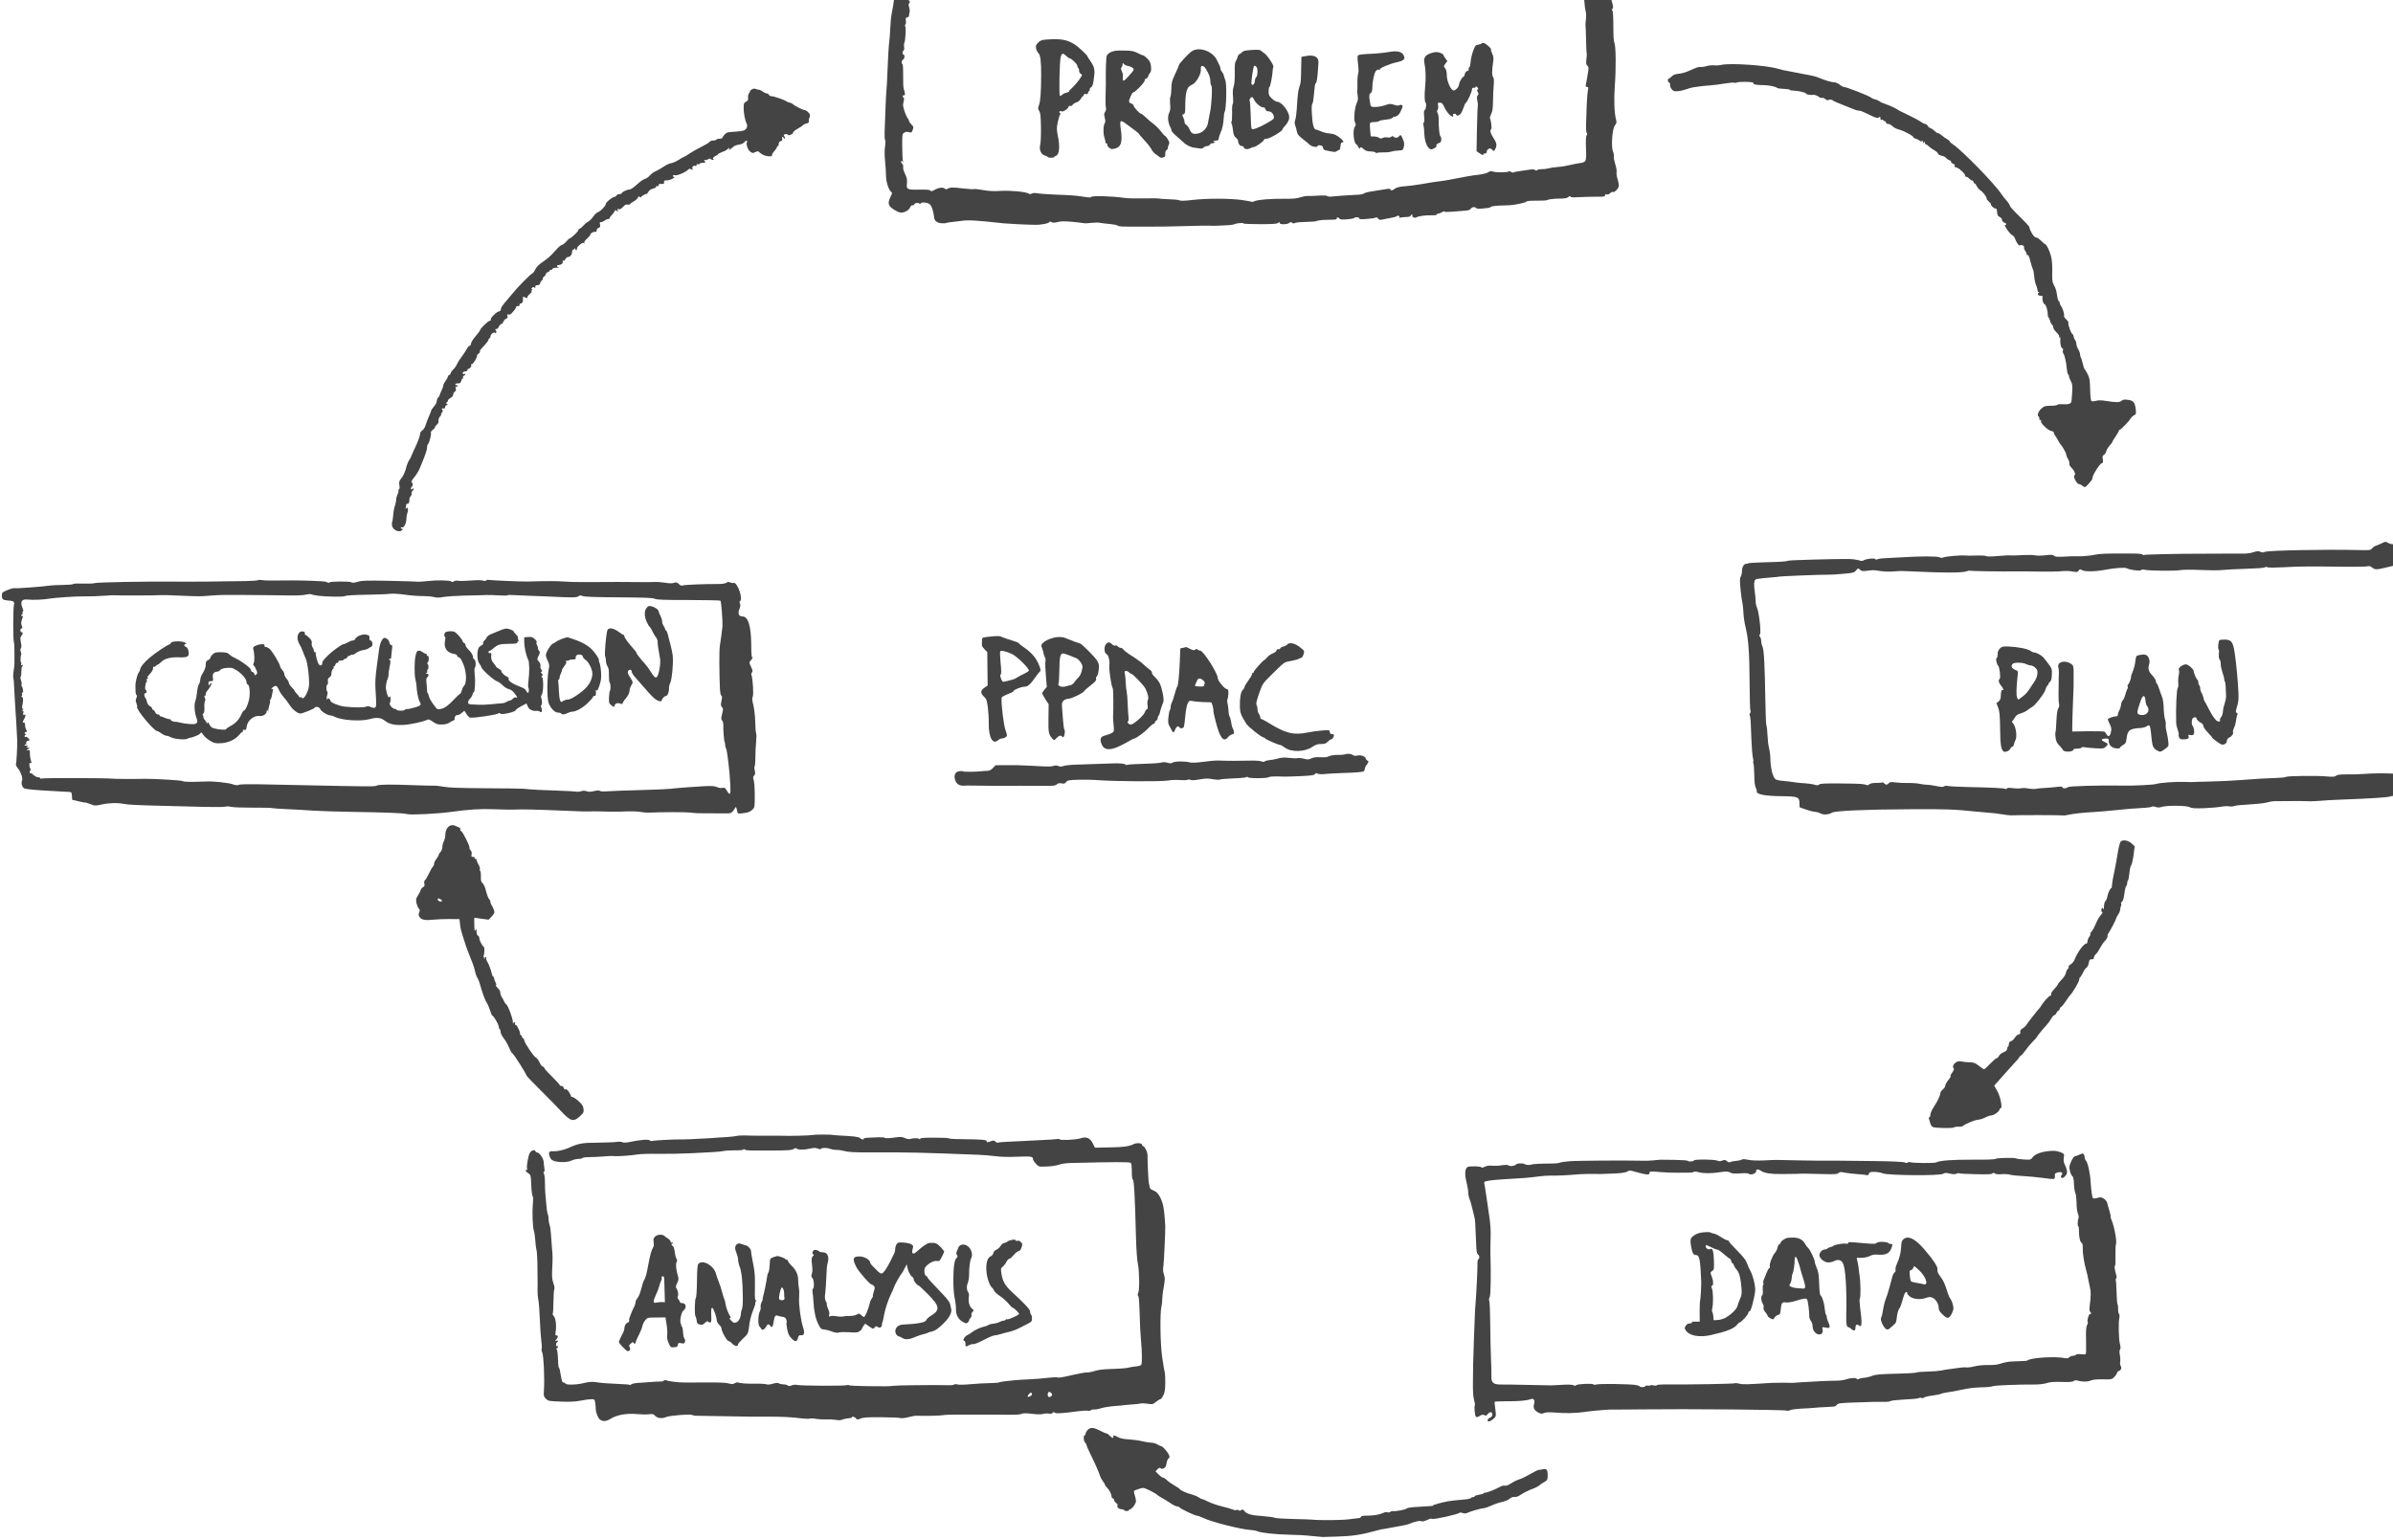 <?xml version="1.0" standalone="no"?>
<!DOCTYPE svg PUBLIC "-//W3C//DTD SVG 20010904//EN"
 "http://www.w3.org/TR/2001/REC-SVG-20010904/DTD/svg10.dtd">
<svg version="1.0" xmlns="http://www.w3.org/2000/svg"
 width="233.031pt" height="150pt" viewBox="0 0 233.031 150"
 preserveAspectRatio="xMidYMid meet">
<g transform="translate(-6.423,161.197) scale(0.009,-0.009)"
fill="#444444" stroke="none">
<path d="M17690 18403 c-74 -6 -152 -16 -173 -23 -20 -6 -42 -8 -47 -5 -6 3
-10 1 -10 -5 0 -8 -9 -10 -27 -5 -16 5 -80 7 -143 6 -63 -2 -191 -5 -285 -7
-209 -4 -209 -4 -267 -2 -26 1 -59 -4 -73 -12 -19 -10 -27 -11 -39 -1 -8 7
-20 10 -26 6 -6 -4 -118 -8 -248 -10 -131 -2 -250 -7 -264 -10 -14 -4 -60 -1
-103 5 -48 7 -81 8 -88 2 -24 -19 -188 -43 -205 -30 -8 7 -22 6 -44 -5 -18 -9
-37 -13 -43 -9 -15 10 -108 11 -127 1 -10 -6 -19 -5 -23 1 -4 6 -15 8 -25 5
-11 -3 -101 -7 -200 -9 -100 -1 -184 -6 -188 -12 -4 -5 -37 -10 -74 -11 -37
-1 -77 -7 -87 -13 -14 -7 -22 -7 -26 1 -4 5 -17 9 -28 8 -12 -1 -39 1 -59 5
-23 5 -51 3 -74 -4 -22 -8 -74 -12 -123 -10 -195 7 -237 6 -246 -1 -6 -4 -60
-11 -120 -14 -205 -11 -234 -13 -245 -20 -6 -4 -33 -2 -59 5 -37 9 -61 9 -102
0 -30 -7 -68 -13 -85 -14 -17 -1 -38 -6 -45 -13 -9 -7 -30 -9 -54 -6 -22 4
-71 6 -110 5 -101 -2 -290 -10 -290 -12 0 -10 -825 -17 -831 -8 -7 12 -62 10
-85 -3 -13 -7 -24 -7 -32 -1 -7 6 -102 8 -247 4 -262 -6 -501 -7 -675 -2 -22
0 -159 3 -305 6 -199 5 -272 9 -292 20 -18 9 -53 13 -105 12 -48 -2 -90 2
-110 11 -78 32 -149 -43 -137 -145 4 -27 1 -89 -5 -139 -13 -98 -14 -104 -30
-185 -6 -30 -13 -102 -15 -160 -3 -58 -7 -118 -10 -135 -6 -41 -15 -183 -21
-350 -3 -77 -7 -158 -10 -180 -3 -22 -8 -119 -11 -215 -3 -96 -7 -206 -9 -245
-1 -38 1 -75 6 -81 5 -6 4 -36 -1 -68 -6 -36 -6 -94 0 -155 5 -53 10 -124 10
-158 0 -67 28 -157 55 -177 14 -10 14 -15 -5 -53 -34 -71 -28 -97 32 -138 29
-19 65 -35 81 -35 40 0 86 27 97 55 6 16 17 25 30 25 12 0 19 4 16 9 -3 5 7
11 22 14 15 3 30 1 33 -5 4 -7 9 -6 13 1 9 15 56 14 88 -1 18 -9 30 -27 42
-65 9 -30 16 -64 16 -77 0 -41 31 -68 80 -71 25 -1 49 0 54 3 5 3 23 6 40 8
17 2 69 8 116 14 83 12 152 8 465 -26 52 -5 246 -15 340 -16 69 -1 155 17 155
33 0 5 9 4 19 -3 16 -9 30 -9 69 0 37 10 74 10 163 2 63 -6 119 -13 125 -15 6
-2 40 0 75 4 35 4 79 5 99 0 19 -4 66 -9 103 -12 38 -4 74 -11 81 -16 15 -12
30 -13 226 -13 224 -1 339 1 540 7 102 3 203 5 225 4 22 -2 58 -2 80 -1 22 1
72 3 110 5 39 1 76 7 84 11 18 12 104 19 98 9 -3 -4 77 -8 177 -8 140 0 187 3
199 14 15 11 17 11 17 -1 0 -19 81 -18 104 1 13 11 19 11 31 1 10 -8 19 -9 28
-3 6 6 59 11 117 12 58 2 109 5 114 8 5 4 21 7 35 9 14 1 26 3 26 4 0 1 39 2
88 3 48 0 82 4 76 8 -8 5 -7 9 1 14 8 5 18 2 24 -8 10 -12 26 -14 81 -10 39 3
74 9 79 14 15 13 56 11 56 -3 0 -10 19 -12 77 -7 43 3 87 9 97 14 14 6 23 3
32 -10 10 -13 20 -16 41 -11 15 4 55 11 87 17 33 5 65 14 72 20 16 13 37 2 28
-13 -4 -7 -2 -8 4 -4 7 4 35 7 63 8 34 0 52 5 56 14 3 8 9 14 15 14 5 0 7 -4
4 -9 -10 -16 21 -33 41 -23 29 15 94 24 161 23 37 -1 62 2 62 9 0 5 8 10 18
10 10 0 27 7 39 15 12 8 23 11 25 6 2 -5 42 -5 98 0 52 5 113 10 135 11 25 1
45 9 53 20 15 20 42 24 59 7 10 -10 35 -9 133 2 8 1 21 7 29 13 8 6 59 12 115
13 56 1 112 4 126 7 14 3 49 10 79 15 30 6 57 15 61 21 4 6 48 10 108 9 56 0
105 2 110 5 17 10 78 18 147 18 50 0 75 5 89 17 13 11 20 13 23 4 3 -8 27 -10
86 -6 45 3 128 5 185 5 86 -1 102 1 102 15 0 10 6 14 19 10 12 -3 27 3 36 13
9 10 23 16 30 13 20 -7 65 42 65 70 0 13 -7 47 -16 76 -8 28 -12 61 -9 71 3
11 -3 49 -15 86 -11 37 -18 75 -15 84 3 9 -1 32 -9 51 -22 53 -8 246 21 283
17 21 20 33 13 59 -20 74 -25 219 -14 371 14 181 12 433 -5 464 -7 13 -11 81
-11 181 0 101 -4 162 -10 166 -8 5 -7 11 1 21 9 11 8 26 -4 67 -8 28 -18 69
-22 90 -5 28 -20 53 -63 95 l-56 57 -1 78 c-1 76 0 79 29 102 31 24 31 25 14
52 -9 15 -25 30 -35 32 -10 1 -25 10 -34 18 -19 16 -77 15 -299 -4z m136 -245
c11 -64 11 -82 1 -102 -8 -16 -6 -18 8 -12 16 6 17 2 12 -37 -4 -25 -3 -47 0
-51 4 -4 8 -35 10 -69 2 -34 8 -79 14 -99 5 -21 6 -61 2 -90 -4 -29 -6 -57 -4
-63 2 -5 4 -74 6 -153 1 -79 4 -145 7 -147 2 -3 1 -30 -3 -62 -6 -48 -4 -61
10 -73 15 -13 16 -23 4 -90 -6 -41 -15 -90 -19 -107 -5 -27 -3 -33 11 -33 15
0 16 -5 10 -37 -5 -21 -10 -92 -13 -158 -2 -66 -5 -158 -7 -205 -2 -50 1 -90
7 -97 7 -9 7 -17 -1 -27 -8 -10 -10 -53 -7 -140 6 -145 3 -151 -72 -161 -26
-3 -74 -13 -107 -21 -33 -8 -89 -18 -125 -20 -36 -3 -81 -9 -100 -15 -19 -5
-54 -9 -77 -9 -23 0 -45 -5 -48 -10 -5 -8 -11 -7 -21 1 -8 7 -29 9 -51 5 -21
-3 -68 -10 -104 -15 -37 -4 -72 -12 -78 -16 -7 -4 -18 -1 -26 5 -8 6 -18 9
-24 6 -19 -12 -137 -14 -168 -3 -26 8 -36 7 -58 -7 -15 -10 -60 -21 -103 -26
-67 -7 -146 -21 -347 -60 -27 -5 -72 -11 -100 -14 -27 -3 -97 -14 -155 -25
-58 -10 -143 -22 -190 -25 -62 -5 -92 -12 -112 -26 -31 -23 -45 -25 -50 -8 -3
9 -20 8 -69 -1 -35 -6 -95 -16 -132 -21 -38 -5 -76 -15 -84 -22 -8 -6 -36 -13
-62 -14 -92 -4 -247 -15 -288 -20 -23 -3 -44 0 -47 5 -4 6 -41 8 -94 5 -48 -3
-103 -5 -122 -4 -20 0 -56 -7 -80 -15 -32 -12 -78 -16 -160 -15 -152 2 -299
-10 -331 -26 -15 -7 -29 -10 -33 -7 -3 3 -52 12 -108 20 -131 18 -378 18 -533
0 -84 -10 -126 -11 -140 -4 -11 6 -64 11 -118 12 -54 2 -100 5 -103 8 -3 2
-73 3 -157 1 -84 -2 -183 0 -222 6 -135 19 -346 25 -356 9 -4 -7 -29 -6 -75 2
-82 13 -123 17 -310 24 -78 3 -164 9 -191 14 -31 5 -55 4 -66 -3 -12 -8 -22
-7 -37 2 -30 18 -203 34 -305 27 -64 -5 -117 -2 -183 9 -51 9 -97 14 -102 11
-5 -3 -53 -1 -107 6 -131 15 -150 14 -181 -5 -8 -5 -18 -4 -25 3 -18 18 -65
13 -108 -11 -31 -18 -41 -20 -48 -10 -6 10 -36 12 -119 11 -133 -3 -143 2
-135 69 4 38 0 58 -21 102 -15 31 -24 62 -20 73 3 11 -1 26 -12 38 -9 10 -14
22 -10 26 4 4 12 1 17 -7 9 -12 9 -10 3 5 -4 11 -8 82 -8 158 -1 131 0 139 20
152 16 10 31 12 51 6 28 -8 31 -6 42 24 11 31 10 36 -14 59 -14 14 -25 31 -25
37 0 7 -6 20 -13 28 -22 26 -55 124 -52 153 2 14 6 35 9 46 4 11 2 23 -4 27
-15 9 -12 25 5 25 15 0 14 17 -4 75 -4 11 -6 73 -5 138 1 64 -2 120 -7 123
-15 9 -10 44 6 50 17 7 21 54 5 54 -14 0 -13 37 1 46 6 4 9 19 5 36 -3 16 -2
37 3 47 13 23 19 171 9 178 -5 2 -4 11 2 18 6 7 8 26 5 43 -4 24 -1 31 15 35
11 3 20 9 19 14 -1 4 1 20 5 35 5 16 3 41 -3 59 -8 24 -8 36 2 47 9 11 9 16 0
19 -8 3 -7 16 4 50 12 34 13 47 4 52 -17 11 -2 41 20 41 10 0 19 -4 19 -9 0
-5 9 -7 20 -4 15 4 19 11 15 24 -5 16 -1 19 25 19 17 0 29 -4 26 -9 -7 -11
107 -10 115 2 4 5 12 6 19 2 21 -13 102 -16 94 -3 -5 7 3 9 27 4 109 -22 185
-32 195 -24 7 5 16 8 20 7 5 -1 20 1 34 5 14 4 51 3 83 -2 35 -6 60 -5 63 0 3
5 24 6 46 3 27 -5 38 -4 34 3 -10 17 58 8 87 -11 27 -17 27 -17 27 5 1 22 1
22 15 4 9 -12 21 -17 36 -13 12 3 31 2 41 -4 12 -7 18 -6 18 1 0 7 19 9 54 6
30 -2 56 -1 58 4 4 11 59 15 81 5 11 -4 29 -2 44 6 22 12 26 11 44 -11 12 -16
22 -21 26 -14 5 5 25 9 45 8 28 -1 39 3 43 15 4 13 13 16 35 13 17 -2 30 -8
30 -13 0 -5 7 -9 15 -9 8 0 15 5 15 10 0 6 14 10 31 10 16 0 28 -4 25 -9 -3
-5 18 -9 47 -8 95 2 138 -3 132 -13 -3 -5 -1 -10 4 -10 6 0 11 3 11 8 0 4 27
7 60 7 33 0 60 -3 60 -7 0 -11 38 -10 45 2 6 9 36 2 45 -11 3 -4 21 -9 40 -11
31 -3 35 -1 33 20 -2 19 0 21 15 14 9 -5 34 -10 55 -10 21 -1 42 -4 47 -7 6
-4 10 -1 10 5 0 6 5 8 10 5 6 -3 10 0 10 7 0 8 3 9 8 3 8 -12 42 -13 60 -2 6
5 12 4 12 -1 0 -17 62 -20 92 -4 37 18 104 27 111 15 3 -5 47 -8 97 -7 54 2
88 -1 85 -7 -11 -17 22 -9 48 11 32 26 60 27 53 2 -5 -13 0 -18 16 -19 16 -2
19 0 9 6 -10 7 -10 10 -1 16 7 4 15 2 19 -4 4 -6 14 -9 22 -6 28 10 78 12 81
3 2 -6 21 -5 48 3 25 7 56 13 70 14 14 1 27 4 30 5 13 7 70 4 70 -4 0 -5 6 -4
13 3 16 12 77 10 77 -3 0 -5 9 -1 21 10 17 16 22 16 29 4 8 -13 10 -12 10 3 0
20 11 22 28 5 10 -10 14 -10 21 0 6 10 28 12 92 7 46 -3 85 -8 87 -10 3 -2 19
2 38 10 24 10 34 11 38 2 2 -7 5 -5 5 5 1 17 35 19 61 3 9 -5 11 -4 6 3 -4 7
4 14 21 18 17 5 28 3 31 -4 2 -7 8 -10 13 -6 5 3 9 0 9 -5 0 -6 5 -11 11 -11
5 0 8 4 4 9 -3 5 -1 12 5 16 5 3 10 1 10 -4 0 -14 37 -14 45 -1 10 16 28 12
21 -5 -3 -9 0 -15 8 -15 8 0 16 5 18 11 3 9 10 9 27 -1 21 -11 23 -10 18 3 -5
13 1 15 31 10 20 -3 39 -7 41 -9 2 -2 10 1 17 7 9 7 16 4 26 -10 8 -12 18 -18
21 -14 4 3 17 8 30 9 12 1 55 5 95 9 39 5 72 12 72 16 0 5 6 6 14 3 20 -8 146
-10 134 -3 -6 4 -6 9 -2 12 5 3 27 -3 48 -14 37 -18 40 -18 52 -1 13 16 15 16
28 -1 13 -16 16 -16 77 4 48 15 98 22 204 25 181 5 199 7 207 19 5 6 8 5 8 -2
0 -7 7 -10 15 -7 8 4 15 1 15 -6 0 -10 3 -10 14 -1 10 9 21 9 33 3 24 -13 94
-7 104 10 9 15 125 13 144 -2 7 -5 15 -7 18 -4 3 3 35 6 71 5 37 0 66 4 66 9
0 12 79 10 86 -2 7 -11 145 2 162 15 7 5 35 7 63 4 29 -4 60 -2 70 3 12 7 20
7 24 0 3 -5 11 -10 16 -10 6 0 7 5 4 10 -3 6 -2 10 4 10 5 0 12 -4 16 -10 3
-5 12 -7 20 -3 8 3 15 0 15 -7 0 -9 4 -10 13 -2 7 6 51 12 98 12 194 1 299 5
299 13 0 4 10 7 23 7 18 0 19 -2 7 -10 -11 -7 3 -10 46 -10 46 0 63 4 68 15 3
8 13 15 23 15 15 0 16 -2 3 -10 -17 -11 -12 -13 47 -14 22 -1 39 3 36 7 -2 4
8 5 24 1 29 -6 50 -7 68 -4 21 5 36 0 30 -10 -3 -5 7 -3 22 5 15 8 30 10 33 5
3 -5 34 -3 73 4 37 7 70 10 72 6 3 -4 33 -6 67 -4 35 3 85 6 111 8 26 2 50 6
54 10 9 9 32 -41 39 -86z"/>
<path d="M12025 17482 c-39 -3 -56 -10 -79 -33 -24 -24 -27 -34 -22 -63 4 -18
15 -41 25 -50 22 -20 31 -91 30 -236 0 -181 -8 -285 -23 -325 -13 -36 -13 -42
2 -65 13 -20 17 -55 19 -180 1 -85 -3 -169 -8 -186 -15 -48 9 -106 49 -116 18
-5 32 -12 32 -16 0 -5 16 -8 35 -8 19 0 35 3 35 7 0 4 8 10 19 14 36 11 45 97
22 208 -15 75 -16 89 -2 157 9 41 20 78 26 83 6 4 5 10 -4 16 -15 10 2 26 18
17 14 -9 68 23 74 44 3 13 11 18 20 14 8 -3 21 3 28 14 8 10 26 22 41 25 15 4
35 21 45 37 9 17 21 30 25 30 4 0 8 6 8 14 0 9 7 12 21 9 15 -4 22 0 26 16 3
11 10 21 15 21 5 0 6 5 3 11 -4 6 2 17 13 25 20 14 25 33 37 145 5 52 -9 94
-49 148 -14 19 -26 38 -26 42 0 12 -106 110 -142 131 -84 52 -150 62 -313 50z
m211 -164 c8 -7 21 -19 29 -25 7 -7 17 -13 22 -13 18 0 83 -63 83 -80 0 -10 5
-22 10 -25 6 -3 10 -17 10 -31 0 -14 7 -27 15 -30 8 -4 15 -10 15 -15 0 -16
-61 -97 -100 -133 -22 -20 -40 -40 -40 -45 0 -5 -13 -11 -29 -14 -16 -3 -36
-13 -45 -22 -9 -9 -20 -14 -24 -11 -12 7 -4 383 9 424 11 35 21 39 45 20z"/>
<path d="M16745 17441 c-6 -6 -23 -12 -39 -14 -26 -3 -32 -11 -52 -65 -13 -33
-25 -86 -28 -118 -2 -31 -9 -60 -16 -64 -7 -4 -9 -13 -5 -20 4 -7 -1 -13 -15
-17 -13 -4 -23 -16 -27 -34 -3 -16 -10 -29 -14 -29 -14 0 -49 -62 -49 -86 0
-11 -11 -31 -25 -44 -20 -19 -30 -22 -43 -14 -30 19 -64 104 -64 161 0 36 -7
61 -18 76 -17 20 -17 22 3 49 l21 28 -22 30 c-12 16 -22 34 -22 39 0 6 -18 15
-39 22 -32 9 -48 9 -93 -5 -63 -20 -85 -53 -72 -108 14 -63 17 -161 8 -253 -9
-88 -7 -167 4 -174 13 -9 6 -72 -9 -81 -9 -6 -10 -25 -6 -69 4 -37 3 -62 -4
-66 -5 -4 -7 -15 -4 -26 4 -11 8 -53 10 -94 3 -78 26 -144 58 -164 13 -9 24
-8 47 4 17 9 29 19 26 23 -8 13 10 33 30 36 23 3 31 50 12 73 -11 14 -19 99
-18 198 0 17 -5 40 -11 52 -9 17 -9 26 0 36 6 8 8 27 5 46 -6 28 -4 31 19 31
21 0 30 -9 51 -54 24 -51 66 -96 88 -96 6 0 8 7 4 15 -4 10 1 15 14 15 11 0
20 -4 20 -10 0 -18 35 -10 50 13 9 12 22 41 30 65 7 24 18 46 24 50 18 11 70
129 67 150 -2 11 11 16 32 13 4 0 7 4 7 11 0 7 7 5 18 -6 12 -13 14 -20 5 -23
-10 -4 -10 -10 -1 -26 12 -23 12 -25 -3 -43 -6 -8 -6 -28 0 -55 5 -24 7 -47 5
-51 -3 -5 -7 -118 -10 -251 l-4 -243 39 -26 c23 -15 37 -20 34 -12 -3 9 2 14
16 14 14 0 21 6 21 20 0 10 9 24 20 30 15 8 24 6 39 -9 20 -20 20 -20 35 11
19 37 13 67 -26 124 -28 42 -36 78 -19 88 8 5 -2 97 -14 116 -3 5 3 26 13 47
15 30 19 61 20 143 1 58 4 135 8 173 4 46 2 72 -6 82 -14 17 -15 66 -2 155 8
55 6 71 -9 101 -10 20 -15 39 -12 43 8 8 -50 62 -75 70 -10 3 -22 2 -27 -3z"/>
<path d="M13609 17356 c-37 -25 -139 -134 -139 -150 0 -5 -18 -48 -41 -95 -35
-75 -41 -95 -41 -161 -1 -41 -6 -81 -11 -87 -5 -8 -6 -40 -3 -75 5 -49 3 -71
-9 -96 -20 -38 -15 -103 9 -151 9 -16 16 -37 16 -45 0 -7 28 -38 63 -67 34
-30 64 -56 67 -59 21 -24 78 -53 108 -56 20 -2 49 -6 64 -9 19 -5 33 -1 44 9
8 9 26 16 39 16 12 0 25 7 29 15 3 8 14 15 25 15 26 0 36 17 14 23 -10 3 -1 5
20 6 30 1 37 5 37 21 0 11 9 39 19 63 21 45 31 93 36 168 1 26 5 52 9 58 19
31 25 308 7 346 -5 11 -12 32 -15 47 -3 15 -13 33 -21 42 -8 8 -15 22 -15 30
0 9 -4 24 -9 34 -5 9 -19 37 -30 62 -45 97 -193 149 -272 96z m153 -192 c34
-56 48 -94 48 -133 0 -22 5 -43 10 -46 14 -9 4 -215 -16 -300 -8 -38 -18 -88
-21 -109 -7 -50 -56 -101 -107 -110 -53 -10 -71 -1 -91 45 -10 22 -27 45 -37
50 -10 5 -18 20 -18 32 0 12 -6 34 -14 49 -13 25 -13 28 4 33 14 5 18 17 18
63 0 180 16 234 71 255 46 17 105 120 98 169 -6 47 27 48 55 2z"/>
<path d="M14256 17370 c-62 -4 -91 -10 -100 -21 -6 -8 -19 -18 -28 -22 -10 -3
-20 -19 -24 -34 -4 -15 -12 -35 -19 -43 -9 -11 -13 -48 -11 -125 1 -73 -3
-123 -12 -150 -9 -28 -12 -62 -7 -112 3 -40 2 -74 -3 -77 -5 -3 -9 -46 -7 -96
1 -50 -2 -93 -6 -96 -5 -3 -4 -13 1 -22 5 -9 12 -43 15 -74 5 -45 12 -62 31
-77 13 -10 24 -26 24 -36 0 -28 20 -55 40 -55 11 0 20 -4 20 -10 0 -21 38 -30
67 -15 15 8 35 15 43 15 21 0 110 63 110 78 0 7 13 12 31 12 31 0 169 82 169
100 0 5 6 15 13 22 66 72 75 109 40 175 -30 56 -79 102 -110 103 -12 0 -38 15
-57 34 -31 29 -36 40 -36 80 0 25 4 46 9 46 9 0 32 118 35 175 0 17 4 35 8 40
9 15 -65 128 -99 150 -15 10 -32 23 -38 29 -7 8 -40 10 -99 6z m52 -182 c17
-17 15 -96 -3 -114 -8 -9 -15 -28 -15 -44 0 -26 -24 -48 -34 -32 -9 15 18 202
29 202 6 0 16 -5 23 -12z m-28 -350 c19 -46 82 -96 112 -90 4 1 10 -7 13 -18
4 -11 12 -21 18 -22 7 0 17 -2 22 -2 25 -4 45 -24 51 -51 5 -28 2 -32 -63 -70
-61 -35 -105 -56 -154 -72 -9 -2 -20 0 -23 6 -4 6 -9 74 -10 150 -2 76 -7 144
-11 150 -7 13 11 41 26 41 5 0 14 -10 19 -22z"/>
<path d="M12775 17360 c-43 -9 -73 -27 -85 -50 -9 -17 -14 -163 -11 -310 0
-14 -1 -72 -3 -130 -2 -58 0 -114 4 -125 4 -12 1 -29 -8 -43 -13 -20 -14 -31
-5 -65 7 -25 8 -46 3 -53 -19 -22 -22 -118 -6 -163 8 -25 13 -48 10 -53 -3 -4
2 -8 11 -8 9 0 13 -5 9 -11 -3 -6 4 -21 17 -33 20 -19 30 -21 59 -15 75 17 92
69 70 218 -13 94 -5 100 62 49 31 -24 75 -56 97 -72 23 -17 41 -33 41 -36 0
-4 25 -33 55 -66 31 -32 65 -76 76 -96 10 -21 32 -46 47 -55 15 -10 33 -24 41
-31 7 -7 22 -10 35 -6 29 9 29 10 28 44 0 19 5 33 14 37 8 3 14 14 14 24 0 11
5 27 11 37 9 14 6 26 -11 55 -12 20 -26 37 -30 37 -4 0 -25 22 -46 50 -20 27
-56 62 -78 79 -23 16 -60 48 -83 70 -23 23 -47 41 -53 41 -14 0 -80 71 -80 87
0 8 -11 18 -25 23 -14 5 -25 15 -25 22 0 24 33 98 44 98 20 0 126 109 126 130
0 11 6 20 14 20 8 0 18 10 22 23 3 12 13 30 21 39 11 13 14 32 11 68 -4 41
-12 58 -39 86 -18 19 -38 34 -43 34 -6 0 -33 12 -61 26 -40 21 -66 26 -135 28
-47 2 -98 0 -115 -4z m144 -163 c38 -8 61 -23 61 -41 0 -6 -25 -38 -55 -70
-43 -47 -56 -56 -61 -42 -3 9 -4 26 -1 38 4 12 -1 37 -10 55 -12 26 -13 37 -4
46 6 6 11 20 11 32 1 18 2 18 13 4 7 -9 27 -19 46 -22z"/>
<path d="M15740 17348 c-55 -10 -139 -18 -243 -22 -43 -2 -83 -8 -89 -14 -8
-8 -8 -36 0 -93 6 -52 7 -91 1 -107 -5 -13 -9 -59 -8 -101 1 -42 0 -80 -2 -86
-1 -5 1 -29 5 -52 5 -30 3 -49 -8 -71 -24 -47 -38 -181 -22 -214 12 -23 12
-30 -1 -48 -24 -34 -14 -166 13 -188 12 -9 24 -26 28 -37 6 -16 9 -17 16 -5 8
12 14 10 37 -11 21 -20 40 -26 78 -27 27 -1 51 -6 53 -12 2 -6 8 -7 14 -4 5 4
38 6 71 6 34 -1 73 3 87 9 14 5 47 10 75 11 48 3 49 4 58 40 7 29 5 48 -10 83
-20 49 -24 52 -43 30 -15 -18 -42 -19 -58 -3 -8 8 -15 8 -26 -2 -9 -7 -26 -10
-40 -6 -14 3 -36 1 -50 -5 -20 -9 -29 -9 -41 1 -9 7 -32 13 -53 14 l-37 1 -6
65 c-4 36 -4 71 -2 78 3 7 23 12 47 12 23 0 47 5 53 11 6 6 37 12 69 15 33 3
64 10 69 17 6 7 15 12 20 13 35 4 56 21 74 60 12 24 21 48 21 53 0 16 -19 23
-36 13 -10 -6 -31 -4 -57 5 -28 10 -48 11 -66 5 -54 -20 -107 -30 -146 -29
-40 2 -40 2 -48 52 -12 70 -10 85 8 99 11 8 17 27 17 52 0 63 18 155 35 181
11 16 23 23 35 20 10 -3 16 -2 13 3 -8 13 101 59 181 77 81 18 97 35 73 79
-19 37 -75 48 -159 32z"/>
<path d="M14825 17301 l-30 -6 -2 -95 c-2 -159 -5 -193 -18 -224 -14 -33 -22
-98 -30 -241 -3 -49 -10 -104 -17 -121 -8 -24 -8 -39 0 -60 6 -16 14 -46 18
-66 5 -30 17 -45 67 -84 34 -27 64 -51 67 -55 19 -24 90 -39 90 -18 0 6 12 9
28 7 19 -2 28 -9 30 -25 2 -14 12 -25 25 -28 94 -21 107 -22 124 -10 10 7 23
13 28 14 6 0 11 19 13 41 2 27 8 40 18 40 22 0 17 14 -14 41 -46 39 -70 50
-125 56 -29 2 -71 13 -94 24 -24 10 -47 19 -53 19 -16 0 -30 37 -36 97 -10
105 -11 168 -1 180 5 7 11 34 13 60 13 139 17 163 24 163 10 0 19 60 26 171 6
81 4 88 -17 108 -23 22 -70 26 -134 12z"/>
<path d="M19340 17209 c-25 -6 -62 -8 -82 -5 -21 2 -58 -2 -82 -9 -24 -8 -53
-11 -64 -8 -12 3 -53 -11 -99 -32 -50 -24 -98 -39 -133 -42 -41 -4 -61 -11
-78 -29 -13 -13 -27 -24 -32 -24 -16 0 -12 -37 4 -43 8 -3 12 -14 10 -24 -3
-10 4 -31 16 -46 18 -23 27 -26 68 -23 26 2 67 12 92 21 25 9 59 19 75 21 17
2 48 7 70 10 22 3 69 8 105 10 36 2 107 11 158 20 51 9 100 13 109 10 8 -3 20
-3 26 1 20 13 188 10 183 -4 -6 -15 27 -23 103 -23 61 0 134 -15 157 -32 6 -4
39 -8 72 -9 34 -1 62 -6 62 -10 0 -5 19 -9 43 -9 47 -1 141 -23 132 -32 -8 -8
63 -20 74 -13 10 6 62 -14 72 -28 4 -5 15 -7 25 -5 11 2 28 -4 38 -14 12 -11
24 -14 35 -9 16 8 41 4 51 -9 3 -3 43 -21 90 -39 47 -19 107 -42 133 -53 27
-11 54 -17 60 -15 6 2 47 -14 90 -36 88 -44 106 -49 125 -34 9 7 12 4 12 -13
0 -16 4 -20 15 -16 8 3 15 1 15 -4 0 -6 7 -10 15 -10 8 0 15 -7 15 -15 0 -9 9
-15 23 -15 13 0 34 -11 46 -24 12 -13 42 -29 65 -35 54 -13 161 -69 161 -84 0
-6 13 -14 29 -18 15 -4 37 -16 49 -26 11 -10 17 -12 13 -5 -4 6 -2 12 3 12 6
0 11 -8 11 -17 0 -15 2 -16 10 -3 8 13 10 12 10 -2 0 -10 5 -18 10 -18 6 0 21
-10 33 -23 12 -12 39 -31 59 -42 20 -10 39 -27 41 -36 3 -11 19 -20 41 -24 20
-4 42 -15 49 -25 6 -9 22 -20 35 -24 12 -4 20 -12 17 -17 -4 -5 5 -13 19 -19
17 -6 24 -14 20 -25 -4 -10 0 -15 14 -15 24 0 104 -73 100 -92 -2 -7 3 -12 10
-10 7 1 23 -9 36 -23 13 -13 26 -22 30 -18 4 4 9 -3 13 -15 3 -12 9 -20 13
-17 4 3 13 -9 21 -26 7 -17 26 -39 42 -49 28 -18 67 -70 67 -91 0 -6 11 -20
25 -31 14 -11 23 -23 20 -27 -7 -12 42 -54 54 -47 6 4 11 -10 13 -36 2 -33 8
-45 26 -54 13 -6 23 -15 24 -20 0 -19 19 -44 33 -44 8 0 15 -7 15 -16 0 -8 -5
-12 -11 -8 -7 4 -6 -2 2 -17 22 -42 60 -88 78 -94 9 -3 23 -22 30 -43 16 -43
40 -74 52 -66 16 10 48 -6 43 -21 -3 -8 3 -27 15 -43 11 -16 17 -32 13 -36 -4
-4 0 -6 8 -4 11 2 19 -16 32 -67 10 -38 22 -79 28 -90 6 -11 12 -45 14 -76 2
-30 11 -73 20 -93 9 -21 16 -47 16 -57 0 -11 6 -19 13 -19 9 0 8 -3 -2 -9 -19
-12 -4 -31 25 -31 14 0 22 -4 19 -10 -10 -16 6 -80 20 -80 14 0 35 -64 35
-108 0 -17 4 -33 9 -37 5 -3 12 -18 16 -34 3 -16 13 -35 21 -42 8 -6 14 -20
14 -32 0 -11 16 -34 35 -53 24 -22 33 -38 29 -51 -5 -14 -4 -15 4 -4 8 11 10
2 8 -30 -2 -46 11 -89 26 -89 5 0 6 -9 3 -20 -4 -12 -2 -27 4 -34 14 -17 32
-96 38 -168 3 -32 9 -58 14 -58 5 0 9 -9 9 -19 0 -11 9 -35 20 -54 20 -34 21
-65 8 -212 -3 -34 -27 -43 -100 -38 -26 2 -50 -1 -53 -7 -3 -5 -36 -10 -73
-10 -58 -1 -71 -4 -98 -28 -33 -28 -52 -76 -34 -87 5 -3 10 -15 10 -26 0 -13
4 -18 12 -13 8 5 9 2 5 -10 -9 -22 74 -102 114 -110 17 -3 28 -10 25 -15 -3
-5 3 -19 13 -32 10 -13 26 -40 36 -59 10 -19 21 -37 25 -40 15 -11 60 -91 60
-107 0 -10 9 -33 20 -50 11 -18 17 -39 14 -47 -3 -8 3 -23 13 -35 32 -35 40
-47 47 -69 4 -12 3 -22 -2 -22 -5 0 -8 -8 -7 -18 2 -25 38 -83 50 -79 5 2 21
-4 34 -14 13 -11 27 -19 32 -19 16 0 87 83 83 95 -8 19 77 157 100 163 15 4
17 11 12 43 -5 31 -3 40 13 48 10 6 21 23 24 38 3 15 20 43 36 61 17 18 31 37
31 41 0 5 16 32 35 60 19 28 35 55 35 61 0 5 4 10 8 10 13 0 100 90 119 122 9
14 26 31 39 36 19 9 21 16 17 59 -9 80 -24 99 -84 107 -41 6 -55 4 -70 -10
-21 -19 -61 -19 -167 -2 -53 9 -84 9 -112 1 -29 -7 -42 -7 -49 1 -5 6 -11 63
-12 126 -3 100 -6 122 -28 165 -14 28 -29 51 -33 53 -4 2 -12 29 -19 60 -7 31
-16 61 -21 66 -4 6 -8 20 -8 33 0 12 -9 37 -20 55 -11 18 -20 44 -20 58 0 14
-7 34 -15 44 -8 11 -15 28 -15 37 0 10 -6 22 -14 26 -15 9 -50 108 -42 121 3
5 -8 22 -24 37 -16 15 -27 32 -23 38 7 12 -16 87 -34 108 -7 8 -13 23 -13 31
0 9 -5 18 -10 20 -6 2 -15 31 -19 64 -9 59 -13 71 -41 124 -10 18 -13 57 -11
131 2 72 -3 125 -13 167 -16 62 -51 132 -66 132 -4 0 -22 16 -41 35 -19 19
-41 35 -50 35 -9 0 -23 8 -31 18 -19 21 -48 81 -48 97 0 7 -47 58 -105 114
-58 55 -105 108 -105 116 0 8 -15 32 -33 52 -19 21 -45 54 -58 74 -76 114
-424 470 -521 535 -21 14 -38 29 -38 34 0 5 -12 16 -27 24 -16 8 -41 26 -57
40 -16 14 -35 26 -43 26 -8 0 -25 11 -38 24 -13 14 -34 27 -45 31 -11 3 -25
15 -30 26 -6 10 -18 19 -27 19 -9 0 -30 11 -47 23 -17 13 -71 43 -121 66 -49
23 -97 46 -105 51 -50 32 -102 57 -149 72 -30 10 -62 24 -70 32 -9 7 -29 17
-46 20 -16 4 -37 13 -45 20 -25 21 -269 116 -297 116 -8 0 -28 11 -45 25 -16
14 -42 25 -57 25 -29 0 -101 21 -166 49 -22 10 -71 23 -110 30 -38 6 -88 16
-110 21 -22 5 -71 14 -110 21 -38 6 -89 17 -111 25 -116 37 -510 65 -614 43z"/>
<path d="M8853 16946 c-13 -6 -23 -16 -23 -21 0 -6 -6 -17 -12 -23 -7 -7 -11
-27 -10 -45 3 -27 -2 -36 -22 -47 -23 -12 -26 -20 -26 -67 0 -56 14 -133 32
-169 14 -30 1 -63 -30 -75 -15 -6 -62 -12 -105 -14 -69 -3 -81 -7 -103 -30
-13 -14 -24 -30 -24 -36 0 -5 -13 -9 -29 -9 -17 0 -33 -4 -36 -10 -3 -5 -19
-10 -35 -10 -16 0 -33 -6 -37 -13 -4 -8 -44 -32 -88 -54 -44 -22 -105 -56
-135 -77 -30 -20 -58 -36 -62 -36 -4 0 -26 -13 -50 -29 -24 -15 -59 -31 -78
-35 -19 -3 -48 -15 -65 -26 -47 -31 -92 -57 -123 -70 -13 -6 -34 -23 -48 -39
-13 -16 -37 -32 -52 -36 -15 -3 -54 -30 -86 -60 -34 -32 -68 -55 -81 -55 -27
0 -85 -28 -85 -41 0 -5 -11 -9 -25 -9 -14 0 -28 -7 -31 -15 -4 -8 -14 -15 -23
-15 -19 0 -91 -57 -91 -72 0 -22 -53 -80 -81 -90 -16 -5 -42 -29 -57 -51 -15
-23 -40 -48 -54 -55 -15 -7 -37 -25 -50 -40 -13 -16 -31 -31 -41 -35 -9 -3
-17 -12 -17 -20 0 -12 -81 -87 -95 -87 -3 0 -19 -16 -36 -35 -17 -19 -38 -35
-48 -35 -9 -1 -41 -29 -71 -64 -54 -61 -71 -76 -157 -136 -24 -17 -49 -45 -57
-64 -8 -19 -23 -39 -34 -45 -27 -14 -166 -156 -222 -227 -25 -31 -62 -75 -82
-98 -20 -23 -36 -50 -35 -61 1 -12 -6 -21 -22 -24 -30 -8 -93 -72 -87 -88 3
-7 -2 -13 -10 -13 -17 0 -104 -83 -104 -99 0 -5 -22 -36 -50 -68 -28 -32 -50
-68 -50 -80 0 -13 -6 -23 -14 -23 -8 0 -23 -18 -34 -39 -12 -22 -37 -60 -57
-86 -20 -26 -42 -62 -49 -79 -7 -17 -25 -42 -40 -55 -14 -14 -26 -31 -26 -38
0 -8 -7 -16 -15 -19 -8 -4 -15 -12 -15 -18 0 -7 -11 -27 -25 -46 -14 -19 -25
-41 -25 -50 0 -9 -9 -35 -20 -58 -11 -22 -20 -45 -20 -50 0 -5 -7 -15 -15 -22
-8 -7 -15 -24 -15 -37 0 -14 -13 -41 -30 -60 -16 -18 -30 -38 -30 -43 0 -5
-11 -33 -24 -62 -13 -29 -30 -73 -37 -97 -7 -24 -23 -50 -36 -58 -13 -8 -23
-23 -23 -32 0 -24 -27 -97 -66 -178 -19 -40 -34 -75 -34 -78 0 -3 -9 -18 -19
-33 -11 -15 -27 -56 -35 -91 -10 -38 -29 -79 -47 -102 -27 -34 -30 -44 -24
-78 4 -24 2 -41 -4 -46 -6 -3 -9 -10 -6 -15 3 -5 -1 -23 -10 -39 -8 -17 -15
-43 -15 -58 0 -15 -7 -46 -14 -68 -8 -22 -16 -67 -18 -101 -3 -33 -7 -65 -11
-71 -4 -6 -4 -25 -1 -42 8 -37 53 -66 90 -57 23 6 34 26 14 26 -5 0 -10 4 -10
10 0 5 6 7 14 4 20 -8 48 49 47 95 0 20 5 48 11 63 13 34 3 71 -13 48 -8 -12
-9 -9 -5 10 3 14 6 28 6 33 0 4 7 7 15 7 8 0 16 10 17 23 2 41 3 44 17 60 7 9
11 22 9 29 -3 7 1 19 9 26 18 19 17 38 -2 22 -12 -10 -15 -10 -15 3 0 9 5 19
10 22 14 9 12 43 -2 47 -8 3 2 23 28 54 22 27 48 69 58 94 10 25 22 54 27 65
38 92 55 144 54 165 -1 14 3 29 10 35 14 12 39 111 31 124 -4 5 5 18 19 29 14
11 25 24 25 29 0 6 9 18 20 28 11 10 20 23 19 29 -3 27 2 46 17 61 9 9 14 19
11 22 -3 3 1 12 9 20 11 12 12 18 3 29 -11 13 -2 19 24 15 4 0 7 6 7 14 0 9 7
18 16 22 13 5 13 8 2 15 -10 7 -10 11 0 15 6 2 12 11 12 19 0 7 13 20 28 28
17 9 28 23 29 37 1 12 9 27 18 32 12 6 15 16 10 34 -5 20 -3 24 9 20 10 -4 13
-1 9 8 -3 8 -9 12 -14 9 -5 -3 -9 0 -9 5 0 11 9 14 42 14 11 0 19 11 23 28 4
16 11 27 16 24 5 -4 6 1 3 9 -4 9 1 18 10 22 9 3 16 10 16 15 0 4 -7 6 -15 3
-9 -4 -15 0 -15 9 0 10 11 17 28 19 15 2 26 8 25 16 -2 6 2 12 7 12 19 0 37
24 33 45 -2 11 0 14 3 7 4 -8 16 4 35 33 16 26 27 50 24 55 -3 5 5 16 17 24
12 9 19 18 15 22 -7 7 2 19 56 76 20 22 37 46 37 54 0 8 5 14 10 14 6 0 10 9
10 19 0 24 41 56 51 40 4 -7 8 -5 12 4 3 8 0 20 -6 26 -8 8 -6 11 6 11 10 0
21 8 24 18 9 22 29 42 43 42 6 0 8 5 5 10 -3 6 -1 10 5 10 6 0 9 4 6 9 -3 4 6
13 20 20 20 9 24 16 18 33 -5 17 -3 20 10 15 10 -4 24 1 34 12 32 34 52 61 52
71 0 6 3 9 8 9 20 -3 32 2 27 12 -4 6 2 13 14 16 20 5 26 19 23 56 -2 20 2 21
29 7 15 -8 19 -7 19 4 0 8 12 24 26 35 14 11 23 24 20 30 -3 5 0 12 6 14 10 4
9 6 -1 6 -11 1 -11 4 -1 16 9 11 16 12 25 5 10 -8 13 -6 11 7 -1 13 6 18 24
18 17 0 26 7 28 20 2 11 11 26 20 32 8 7 13 16 9 19 -4 4 2 13 13 21 11 8 20
20 20 28 0 7 9 17 20 20 11 3 20 11 20 16 0 5 6 9 14 9 8 0 16 5 18 12 3 7 22
12 44 12 21 -1 31 1 22 3 -19 5 -25 22 -8 24 40 5 58 19 53 42 -3 15 -2 18 4
9 7 -9 13 -6 23 13 7 14 21 25 30 25 23 0 42 24 44 55 0 14 6 25 13 25 6 0 14
6 16 13 3 7 6 4 6 -6 1 -10 6 -15 12 -12 5 4 8 12 6 18 -2 7 12 24 31 40 27
21 38 25 45 15 6 -9 7 -8 3 4 -3 11 7 27 30 47 18 17 34 34 34 39 0 16 32 37
52 34 12 -2 18 3 18 17 0 11 9 22 21 26 17 6 20 12 15 37 -4 22 -3 29 7 25 7
-3 24 4 38 14 13 10 32 19 42 19 9 0 17 5 17 10 0 6 11 22 24 34 12 13 26 32
30 41 5 15 9 15 23 4 15 -12 16 -12 10 5 -6 15 -3 17 12 13 13 -3 28 5 46 25
20 22 33 29 51 25 13 -2 24 -1 24 4 0 4 18 18 40 30 22 12 42 31 46 41 4 15 9
17 20 7 8 -6 14 -7 14 -2 0 10 49 38 61 35 3 0 12 10 19 24 8 15 28 28 52 35
24 6 36 14 32 21 -5 8 -2 9 9 5 11 -4 17 -1 17 8 0 15 10 19 43 15 9 -1 17 2
16 7 -4 24 3 34 24 32 25 -3 87 21 87 33 0 4 -5 8 -11 8 -5 0 -7 5 -4 10 4 6
16 8 27 4 21 -6 117 36 139 62 8 10 16 11 31 3 17 -9 19 -8 14 9 -7 20 17 38
35 26 5 -3 9 2 9 10 0 9 6 13 14 10 8 -3 17 -1 21 5 3 6 20 11 37 11 26 0 29
2 18 15 -9 10 -9 15 -1 15 6 0 12 -1 14 -2 1 -1 12 4 24 10 14 8 24 9 28 2 3
-5 14 -10 23 -10 12 0 13 3 5 8 -9 6 -7 12 7 25 11 9 25 17 30 17 6 0 10 4 10
9 0 5 21 17 48 27 26 9 52 23 58 31 13 15 28 18 19 3 -14 -22 7 -11 49 27 8 7
34 16 58 19 24 4 49 15 56 26 18 24 35 23 27 -2 -9 -29 11 -82 39 -102 22 -16
27 -16 52 -3 16 8 31 11 34 7 3 -4 19 -17 37 -29 36 -25 118 -33 111 -11 -3 7
8 26 24 43 15 16 28 36 28 43 0 6 5 12 10 12 6 0 10 11 10 24 0 16 7 26 21 29
16 4 20 11 16 26 -5 22 8 30 16 9 2 -7 8 -10 12 -6 4 4 3 14 -3 21 -7 8 -9 17
-5 20 10 10 43 8 43 -2 0 -5 13 -5 29 2 15 5 28 16 27 24 -1 7 22 26 49 41 28
15 53 32 58 39 4 6 21 14 38 18 20 5 29 12 25 20 -3 8 0 27 7 44 10 27 8 33
-13 56 -13 14 -31 25 -40 25 -19 0 -106 44 -131 66 -8 8 -22 14 -30 14 -8 0
-24 6 -35 14 -26 18 -137 56 -164 56 -11 0 -23 7 -26 15 -4 8 -14 15 -24 15
-9 0 -29 9 -43 20 -14 11 -33 20 -42 20 -9 0 -24 4 -33 8 -10 5 -27 4 -39 -2z"/>
<path d="M26720 12041 c-97 -23 -129 -25 -164 -6 -31 17 -34 17 -72 -3 -21
-10 -50 -23 -63 -27 -14 -4 -33 -17 -42 -29 -16 -20 -24 -20 -165 -17 -320 8
-967 -4 -995 -20 -15 -8 -28 -8 -48 1 -22 9 -37 8 -73 -4 -24 -9 -69 -16 -99
-16 -30 1 -128 0 -219 0 -91 -1 -208 -1 -260 -1 -194 1 -600 -8 -609 -13 -5
-4 -13 -1 -16 4 -4 7 -45 11 -103 11 -54 0 -113 0 -132 0 -140 1 -241 -3 -274
-12 -37 -10 -145 -20 -191 -18 -31 2 -74 1 -160 -4 -61 -3 -84 -1 -97 10 -13
12 -31 13 -95 5 -43 -5 -91 -5 -107 -1 -16 5 -77 6 -135 3 -58 -3 -113 -5
-121 -4 -33 3 -70 1 -163 -7 -56 -5 -104 -5 -113 0 -9 5 -44 8 -77 7 -110 -3
-121 -3 -157 0 -49 4 -211 -11 -232 -22 -11 -5 -25 -5 -37 2 -25 13 -200 13
-416 0 -93 -5 -186 -10 -205 -11 -19 -1 -43 -6 -52 -10 -10 -6 -19 -5 -24 2
-8 13 -96 4 -124 -13 -14 -9 -28 -9 -57 1 -21 6 -65 12 -98 13 -144 2 -640
-12 -659 -18 -29 -10 -73 -13 -265 -18 -90 -3 -166 -7 -169 -10 -3 -3 -13 -6
-22 -6 -27 0 -47 -32 -48 -78 0 -24 -6 -49 -11 -56 -6 -7 -11 -27 -11 -46 -1
-41 17 -204 26 -240 4 -14 8 -52 10 -85 4 -77 11 -125 29 -200 27 -115 38
-272 39 -570 1 -165 5 -306 9 -313 5 -7 4 -19 -3 -27 -6 -8 -8 -20 -4 -27 4
-7 9 -35 10 -63 1 -27 5 -116 8 -198 3 -81 10 -166 15 -189 6 -23 8 -46 5 -50
-3 -4 -2 -13 2 -20 4 -7 8 -62 9 -123 1 -73 6 -118 15 -135 8 -14 13 -32 12
-41 -5 -34 84 -52 275 -54 170 -2 186 -9 187 -75 l1 -44 65 -24 c36 -13 81
-25 101 -26 20 -1 47 -9 60 -17 28 -18 92 -14 125 8 32 20 363 35 844 37 395
2 464 0 710 -25 58 -6 128 -12 155 -14 28 -1 84 -8 125 -15 41 -7 86 -12 100
-12 80 4 560 3 567 -1 4 -3 37 2 73 10 36 8 133 19 215 24 83 4 218 16 300 25
83 9 197 19 255 21 57 2 110 9 116 14 7 5 23 5 42 -2 23 -8 41 -8 65 0 54 18
266 16 301 -2 24 -13 54 -15 155 -12 69 3 152 10 185 16 33 6 75 8 93 4 18 -3
41 -1 52 4 10 6 79 13 154 16 74 4 161 13 193 21 33 9 68 15 79 15 11 0 72 1
135 1 116 2 210 1 265 -2 17 0 62 2 100 5 39 4 131 9 205 12 351 13 533 25
553 35 10 5 62 10 115 10 53 1 111 5 128 9 17 5 80 11 139 13 68 2 111 8 113
15 4 13 38 15 46 3 3 -5 46 -9 95 -8 79 1 93 4 112 23 12 12 22 35 23 52 1 17
4 31 9 31 14 0 7 35 -14 69 -16 27 -19 43 -14 86 5 33 3 55 -4 59 -6 4 -10 52
-10 124 0 64 -4 129 -9 143 -6 14 -7 31 -2 38 9 16 5 115 -6 133 -5 7 -10 99
-11 203 -2 105 -4 224 -5 265 -1 41 2 125 6 185 8 132 18 340 17 376 0 15 9
36 20 48 17 18 19 24 8 38 -8 8 -14 29 -16 47 -1 17 -5 67 -8 111 -3 44 -10
98 -15 120 -5 22 -10 59 -10 82 0 38 -3 43 -43 66 -34 20 -52 24 -83 20 -39
-5 -41 -4 -57 33 -10 23 -18 75 -20 127 -3 65 -9 92 -22 107 -10 11 -14 26
-11 38 9 28 -18 46 -77 49 -40 2 -56 7 -71 25 -15 19 -28 23 -70 23 -28 0 -76
-6 -106 -14z m158 -258 c2 -12 10 -27 18 -33 8 -7 14 -22 14 -35 0 -12 3 -25
7 -29 4 -4 9 -35 11 -69 2 -34 4 -71 4 -82 1 -11 11 -28 21 -37 18 -16 16 -23
-5 -19 -13 2 -9 -17 5 -31 8 -7 12 -20 9 -30 -2 -10 1 -18 7 -18 6 0 11 -16
11 -35 0 -19 3 -35 8 -35 4 0 7 -39 8 -88 1 -48 4 -107 9 -132 4 -25 7 -76 7
-113 1 -39 4 -63 9 -56 17 28 19 0 2 -29 -14 -24 -15 -35 -6 -54 18 -36 25
-96 13 -103 -8 -5 -6 -15 5 -31 11 -17 14 -37 10 -62 -18 -127 -20 -153 -12
-167 13 -24 10 -210 -3 -210 -9 0 -5 -42 7 -66 9 -18 13 -42 9 -62 -4 -21 0
-43 10 -62 18 -33 22 -82 24 -282 1 -135 -7 -250 -19 -258 -4 -2 -27 3 -51 11
-34 12 -53 13 -92 4 -27 -5 -68 -10 -92 -10 -24 0 -59 -6 -77 -14 -24 -9 -58
-12 -114 -8 -102 7 -237 6 -345 -2 -47 -4 -129 -6 -183 -5 -74 0 -103 -3 -115
-14 -14 -12 -33 -14 -102 -8 -109 10 -424 6 -442 -5 -7 -5 -51 -10 -98 -11
-107 -3 -226 -10 -405 -24 -77 -6 -221 -13 -320 -15 -99 -2 -187 -5 -195 -6
-8 0 -44 0 -80 2 -89 4 -267 -9 -310 -23 -29 -9 -241 -20 -357 -17 -256 4
-582 -5 -594 -17 -16 -16 -59 -17 -59 -2 0 9 -19 10 -67 4 -38 -5 -95 -9 -128
-11 -33 -1 -74 -5 -92 -9 -17 -4 -53 -2 -80 3 -26 6 -64 7 -83 3 -19 -4 -59
-3 -89 1 -39 6 -56 5 -62 -3 -4 -6 -12 -8 -18 -5 -13 9 -145 15 -391 20 -102
2 -202 7 -223 11 -23 5 -42 3 -50 -4 -10 -8 -33 -7 -87 5 -40 8 -83 14 -94 13
-12 -1 -46 3 -76 9 -30 7 -89 11 -130 10 -41 -1 -102 2 -135 6 -50 7 -63 6
-74 -8 -17 -20 -35 -20 -51 -1 -7 8 -16 12 -21 9 -5 -3 -35 -5 -67 -5 -37 0
-63 -6 -74 -16 -9 -8 -22 -12 -27 -8 -22 13 -62 16 -277 18 -172 2 -224 -1
-237 -11 -13 -11 -23 -11 -52 -2 -19 6 -65 13 -102 15 -38 2 -81 6 -98 9 -16
3 -52 8 -80 11 -136 12 -145 15 -161 54 -9 20 -17 43 -18 51 -12 59 -16 93
-17 145 0 33 -7 83 -14 110 -8 28 -15 91 -17 140 -2 50 -7 96 -11 103 -5 6
-10 125 -12 264 -6 388 -15 559 -31 592 -8 16 -14 43 -14 61 0 17 -6 37 -12
43 -10 10 -10 17 -1 31 14 23 -11 239 -33 287 -8 17 -15 49 -14 70 0 22 -5 73
-11 114 -7 51 -7 83 -1 101 11 28 -4 25 222 45 19 1 35 3 35 4 0 5 464 24 540
22 28 -1 102 4 165 10 106 9 117 13 137 37 21 25 21 26 42 7 18 -16 29 -18 78
-11 69 8 60 9 149 -4 39 -6 100 -7 135 -4 85 7 73 7 244 -1 280 -14 497 -14
539 1 21 7 41 11 45 8 8 -4 352 -10 486 -7 44 0 161 0 260 -2 99 -2 209 0 245
4 38 4 87 3 118 -3 47 -9 54 -8 67 9 12 17 16 18 37 5 29 -18 141 -16 248 4
114 21 215 28 237 16 34 -18 146 -32 154 -19 4 6 18 8 34 4 46 -12 326 -15
385 -5 33 6 122 7 225 2 93 -4 199 -5 235 0 36 4 150 10 255 13 106 3 194 9
201 15 8 6 20 7 31 2 10 -6 87 -5 183 0 171 10 281 10 655 5 121 -1 232 1 246
5 19 5 33 1 49 -13 29 -25 50 -25 147 -1 115 29 179 38 268 37 74 -1 80 -3 83
-23z"/>
<path d="M24727 10983 c-11 -19 -18 -91 -9 -97 5 -3 7 -26 4 -51 -3 -29 0 -50
8 -60 7 -9 13 -30 12 -48 -1 -18 8 -58 18 -90 11 -31 20 -65 20 -75 0 -10 3
-22 7 -26 6 -6 11 -68 13 -157 0 -21 -7 -57 -15 -80 -9 -24 -18 -63 -19 -86
-1 -24 -10 -51 -20 -62 -10 -11 -15 -25 -11 -30 3 -6 -1 -14 -10 -18 -23 -8
-66 44 -113 137 -20 41 -40 77 -43 80 -4 3 -10 21 -14 40 -4 19 -14 44 -21 55
-8 11 -14 32 -14 47 0 15 -4 30 -10 33 -5 3 -10 17 -10 30 0 13 -5 27 -10 30
-12 8 -40 72 -40 93 0 18 -44 60 -75 72 -30 11 -99 -35 -86 -58 5 -8 4 -33 -1
-56 -5 -22 -8 -62 -5 -88 2 -26 0 -49 -5 -50 -13 -5 -23 -214 -18 -383 1 -16
8 -49 17 -72 8 -23 13 -45 10 -50 -2 -4 -1 -18 4 -30 7 -18 16 -23 46 -23 48
0 66 11 57 35 -6 15 -3 17 18 12 16 -4 30 -2 37 7 12 15 5 73 -12 94 -14 18
-10 74 6 84 18 12 37 9 37 -5 0 -13 21 -33 56 -53 10 -6 19 -20 19 -32 0 -11
22 -42 48 -68 26 -27 47 -52 47 -56 0 -3 23 -23 52 -43 43 -32 56 -36 77 -29
18 7 27 18 29 37 2 19 12 31 27 37 26 10 49 45 40 60 -4 6 1 25 10 43 9 17 19
52 22 77 3 25 9 53 14 62 6 12 5 19 -6 25 -13 7 -12 16 4 70 14 45 18 84 15
140 -5 125 -23 320 -40 432 -18 128 -36 151 -114 151 -27 0 -51 -3 -53 -7z"/>
<path d="M22353 10894 c-13 -13 -24 -35 -24 -49 -3 -47 -4 -50 -13 -56 -11 -8
2 -65 18 -82 16 -16 29 -134 16 -142 -17 -11 -11 -43 15 -73 25 -29 34 -59 15
-47 -10 6 -17 -20 -18 -73 -1 -22 -9 -40 -24 -52 l-23 -18 19 -49 c15 -40 19
-79 21 -228 2 -174 10 -226 38 -246 17 -12 62 7 72 29 5 12 15 22 22 22 7 0
15 12 18 28 4 15 10 35 16 44 21 39 4 152 -28 184 -10 9 -12 18 -6 22 5 4 18
21 28 39 13 23 30 35 63 44 24 7 56 22 71 34 14 12 38 28 53 36 34 18 137 153
145 190 3 16 12 34 19 40 8 6 14 16 14 22 0 5 7 15 16 21 11 9 17 32 19 76 2
61 1 66 -39 119 -22 31 -49 63 -58 73 -22 22 -72 48 -93 48 -10 0 -29 8 -43
19 -31 21 -137 42 -236 46 -61 2 -72 0 -93 -21z m283 -169 c16 -8 39 -15 52
-15 13 0 35 -12 49 -26 22 -22 25 -32 21 -69 -3 -23 -16 -58 -29 -76 -13 -19
-29 -41 -34 -50 -44 -71 -63 -92 -112 -127 l-32 -23 -12 22 c-11 22 -9 117 6
241 5 47 5 48 -30 62 -36 16 -46 41 -23 64 17 17 110 15 144 -3z"/>
<path d="M23855 10821 c-28 -6 -30 -10 -37 -66 -3 -33 -16 -82 -27 -108 -11
-26 -20 -51 -19 -55 3 -15 -15 -68 -29 -84 -8 -9 -12 -22 -8 -28 4 -6 3 -16
-3 -23 -5 -7 -15 -34 -22 -62 -7 -27 -20 -56 -28 -62 -8 -7 -17 -30 -19 -50
-2 -21 -11 -48 -19 -60 -7 -12 -14 -31 -14 -43 0 -12 -7 -20 -16 -20 -29 0
-94 -23 -94 -33 0 -5 10 -29 22 -53 17 -36 20 -50 12 -86 -10 -47 -30 -56 -48
-23 -6 11 -15 23 -21 28 -5 4 -86 6 -180 5 l-170 -3 1 70 c0 39 3 144 7 235 4
91 7 173 7 183 0 9 0 26 0 37 1 40 0 76 0 133 -1 54 -4 59 -33 78 -66 40 -147
15 -132 -40 4 -14 6 -42 6 -61 -2 -33 -3 -75 -2 -102 0 -7 -1 -56 -2 -108 -1
-52 1 -108 5 -123 5 -20 2 -36 -8 -52 -10 -15 -16 -60 -20 -135 -2 -62 -7
-117 -10 -122 -3 -5 -3 -32 1 -60 6 -39 15 -59 40 -83 17 -18 35 -39 38 -48
11 -29 117 -25 117 5 0 4 18 8 39 8 22 0 43 5 47 11 3 6 17 8 31 4 13 -3 66
-8 116 -11 84 -5 94 -4 115 16 29 27 28 34 -10 51 -45 20 -44 34 2 37 38 2 40
1 40 -25 1 -43 30 -74 78 -80 26 -3 42 -2 42 5 0 5 15 19 33 30 30 17 35 26
40 72 11 90 33 107 153 113 22 1 53 10 67 20 34 22 36 17 53 -153 7 -69 20
-91 66 -115 27 -13 31 -12 73 18 44 32 44 33 40 82 -3 28 -11 74 -18 103 -8
29 -12 63 -10 76 3 14 -1 42 -8 63 -7 21 -13 76 -14 123 -2 54 -9 99 -20 125
-9 22 -23 61 -31 87 -8 26 -19 50 -24 53 -6 3 -10 15 -10 26 0 11 -18 39 -40
63 -41 44 -47 70 -31 126 9 32 -6 77 -29 90 -20 11 -39 11 -85 1z m73 -493 c2
-25 10 -52 18 -58 7 -7 14 -25 14 -40 0 -38 -40 -64 -86 -55 -42 7 -43 21 -7
127 19 58 31 78 42 76 11 -2 17 -17 19 -50z"/>
<path d="M3506 11633 c-4 -4 -64 -9 -134 -10 -237 -5 -626 -8 -787 -6 -295 3
-820 -7 -846 -16 -14 -5 -71 -7 -127 -5 -55 2 -103 0 -106 -5 -3 -5 -54 -9
-113 -10 -60 -1 -119 -3 -133 -6 -56 -10 -367 -34 -385 -29 -11 3 -47 -6 -80
-20 -54 -22 -60 -27 -61 -54 -1 -44 9 -54 55 -58 74 -5 83 -11 75 -52 -10 -50
-9 -385 0 -401 4 -6 7 -58 6 -114 -1 -56 -1 -109 0 -117 1 -8 -3 -44 -9 -79
-5 -36 -7 -69 -3 -75 3 -6 7 -47 8 -91 2 -44 5 -109 8 -145 8 -116 25 -402 26
-440 1 -71 -8 -249 -14 -258 -3 -6 4 -23 17 -39 35 -41 61 -116 49 -139 -14
-29 4 -81 31 -87 28 -7 122 -16 252 -23 55 -3 118 -7 140 -8 22 -1 57 -3 77
-4 36 -2 37 -3 40 -44 l3 -42 68 -16 c37 -9 69 -15 71 -13 2 2 27 -6 56 -17
50 -20 54 -20 128 -4 84 18 169 19 247 4 28 -6 142 -12 255 -15 113 -3 340 -9
505 -13 165 -5 310 -5 323 -1 13 5 42 5 67 -1 25 -6 129 -9 232 -9 104 1 199
-1 213 -5 14 -3 86 -8 160 -11 74 -3 200 -10 280 -16 80 -5 258 -11 395 -13
381 -6 587 -13 620 -24 38 -12 320 2 470 22 200 28 328 36 475 30 80 -3 170
-5 200 -4 30 0 78 1 105 2 68 1 400 -10 560 -18 72 -4 146 -6 165 -4 19 1 64
2 100 1 149 -5 239 -4 310 0 41 2 102 0 135 -5 33 -6 74 -9 90 -9 164 7 394 7
455 1 92 -9 73 -8 210 -8 63 0 142 -1 175 -1 61 -1 68 3 101 57 11 17 12 16
19 -11 4 -16 8 -35 10 -41 2 -8 22 -8 66 -2 47 6 70 15 91 35 28 27 28 27 28
158 0 73 -5 146 -11 164 -9 26 -8 35 4 49 13 14 14 26 7 57 -5 22 -5 42 -1 45
4 3 8 48 8 100 0 52 4 127 8 167 4 39 4 80 0 90 -5 10 -9 66 -10 124 -1 61
-10 136 -20 179 -14 55 -15 77 -7 91 12 18 1 195 -13 232 -4 9 -2 24 5 32 10
12 8 24 -10 60 -20 41 -21 48 -8 63 22 25 33 46 21 39 -7 -4 -11 43 -11 138
-2 203 -33 304 -94 305 -41 0 -54 31 -34 81 12 29 13 45 6 59 -7 13 -7 21 0
25 37 23 -28 209 -69 198 -10 -3 -28 0 -38 6 -15 7 -25 6 -40 -4 -13 -9 -47
-14 -99 -14 -138 1 -358 -8 -376 -16 -10 -4 -24 1 -37 14 -22 22 -34 24 -66
12 -11 -4 -49 -3 -85 4 -36 6 -92 10 -125 8 -33 -2 -98 -2 -145 -1 -97 2 -362
2 -590 0 -85 -1 -192 2 -237 6 -67 6 -195 6 -393 0 -60 -2 -415 14 -422 18 -5
3 -15 1 -22 -5 -9 -8 -22 -8 -37 -3 -14 6 -69 6 -129 1 -58 -5 -120 -6 -138
-3 -19 4 -38 1 -47 -6 -11 -9 -19 -9 -27 -2 -18 14 -157 17 -258 5 -47 -6
-103 -9 -125 -6 -22 2 -161 6 -308 9 -227 4 -276 3 -323 -11 -41 -12 -59 -13
-69 -5 -15 12 -235 10 -235 -2 0 -7 -12 -5 -47 9 -15 5 -251 14 -363 13 -228
-3 -292 -2 -322 4 -19 3 -38 3 -42 -1z m644 -168 c90 -12 283 -15 297 -4 7 6
100 12 225 14 117 2 234 6 259 10 28 4 91 1 160 -9 63 -9 150 -16 194 -15 44
0 100 -4 123 -11 32 -8 60 -7 105 1 34 6 139 13 232 15 94 2 197 4 230 6 33 1
97 -1 143 -4 45 -3 84 -3 86 1 3 4 24 5 48 3 24 -1 97 -4 163 -7 66 -2 181 -7
255 -10 237 -12 286 -11 303 4 14 11 23 11 45 2 20 -8 142 -13 393 -14 281 -2
369 -5 388 -16 18 -10 99 -13 361 -13 186 0 343 -4 349 -7 9 -6 25 -220 22
-276 -3 -37 -22 -178 -28 -211 -4 -21 -7 -109 -6 -194 3 -270 7 -334 21 -345
10 -8 11 -21 2 -59 -9 -41 -8 -51 5 -66 15 -16 15 -24 2 -75 -12 -48 -12 -58
0 -70 7 -8 13 -27 13 -42 -2 -56 8 -184 14 -190 3 -4 6 -17 6 -30 0 -13 4 -31
10 -41 12 -20 40 -258 46 -394 6 -108 -3 -122 -38 -62 -18 30 -24 34 -49 29
-16 -4 -39 0 -56 8 -21 11 -54 14 -128 11 -107 -5 -315 -21 -380 -29 -22 -3
-128 -8 -235 -11 -262 -7 -405 -13 -465 -17 -27 -2 -56 1 -62 6 -8 6 -31 5
-63 -3 -36 -9 -58 -9 -80 -1 -21 7 -39 7 -58 0 -15 -6 -41 -8 -58 -4 -17 3
-103 7 -190 10 -147 4 -300 12 -384 21 -19 2 -203 4 -408 5 -263 2 -394 6
-444 16 -40 7 -88 13 -107 12 -20 -1 -103 1 -186 4 -278 11 -410 10 -434 -3
-23 -12 -46 -12 -886 6 -104 2 -280 5 -390 8 -115 2 -208 0 -218 -6 -12 -6
-30 -5 -53 2 -41 14 -54 16 -154 28 -41 5 -109 8 -150 6 -165 -6 -242 -5 -253
5 -10 8 -296 25 -397 24 -156 -3 -340 -1 -365 2 -57 7 -751 9 -763 1 -7 -4
-12 -2 -12 3 0 6 -11 11 -24 11 -12 0 -35 11 -50 25 -14 13 -26 22 -26 19 0
-3 -5 -2 -10 1 -7 4 -7 12 0 25 6 10 7 21 2 24 -4 2 -9 18 -10 35 -2 23 1 29
12 25 13 -5 13 -1 4 28 -6 18 -11 52 -11 74 1 38 -1 41 -20 37 -22 -5 -22 -5
-2 10 l20 16 -20 1 c-17 0 -17 2 -5 10 12 8 11 10 -7 10 -13 0 -23 5 -23 11 0
5 5 7 12 3 7 -5 9 -2 5 9 -6 16 15 41 26 30 4 -3 7 -1 7 5 0 19 -4 27 -12 24
-5 -1 -8 3 -8 9 0 6 -7 9 -15 5 -9 -3 -15 0 -15 9 0 8 6 15 13 16 9 0 9 2 0 6
-18 7 -16 23 2 23 13 0 14 3 3 23 -7 12 -13 36 -13 52 0 19 -5 29 -12 27 -16
-3 -16 7 2 38 19 33 19 54 0 46 -12 -4 -14 0 -9 19 4 17 2 25 -7 25 -11 0 -11
3 1 10 11 7 11 10 2 10 -9 0 -11 9 -7 33 13 66 12 88 -4 97 -9 5 -11 10 -4 10
6 0 9 9 5 22 -3 13 -1 19 6 15 12 -8 5 53 -8 67 -5 5 -6 15 -3 22 3 8 2 22 -2
32 -10 23 -13 52 -6 52 4 0 6 23 6 51 0 28 3 53 7 55 5 3 8 10 8 15 0 6 -5 7
-12 3 -8 -5 -9 -2 -5 9 3 9 3 19 -2 21 -8 5 -5 75 3 83 3 3 0 16 -5 30 -6 17
-6 30 1 38 7 8 7 29 0 65 -8 44 -7 56 5 70 18 20 19 40 2 40 -7 0 -13 9 -13
20 0 11 6 20 12 20 13 0 12 12 -1 43 -4 11 -1 34 8 58 8 21 12 37 7 34 -5 -3
-11 -1 -15 5 -3 5 -1 10 5 10 7 0 10 6 7 14 -3 8 -1 16 5 18 6 2 5 16 -4 38
-29 68 -10 100 52 93 61 -6 172 -2 240 10 56 10 297 26 360 24 69 -1 166 2
245 8 44 4 94 6 110 4 31 -4 447 -2 500 2 17 1 107 -1 200 -6 222 -9 203 -9
330 1 61 4 128 8 150 7 22 0 99 0 170 0 72 0 220 -1 330 -3 283 -5 335 -4 380
7 22 5 47 6 55 3 8 -4 40 -11 70 -15z"/>
<path d="M7710 11333 c-27 -34 -26 -93 2 -154 13 -27 26 -49 30 -49 3 0 16
-21 29 -47 12 -27 30 -57 40 -68 9 -11 18 -31 18 -45 0 -33 10 -100 27 -189 4
-19 1 -66 -6 -105 -21 -115 -41 -124 -91 -40 -19 30 -47 70 -63 87 -52 58 -96
114 -96 123 0 5 -10 20 -23 34 -62 69 -107 129 -107 144 0 9 -4 16 -9 16 -5 0
-30 16 -55 35 -55 41 -110 48 -121 15 -14 -45 -33 -265 -24 -282 5 -9 9 -32 9
-50 0 -19 8 -44 17 -58 12 -17 16 -43 15 -97 0 -40 3 -75 8 -78 11 -7 13 -78
3 -89 -4 -4 -8 -36 -10 -71 -2 -59 0 -66 25 -85 l27 -21 9 20 c5 12 16 22 25
22 22 2 23 2 44 -6 10 -4 17 -3 17 5 0 6 16 32 37 56 24 30 37 57 38 79 1 19
10 46 19 59 21 33 21 34 -14 90 -24 37 -28 51 -20 66 12 23 40 16 40 -11 0
-10 18 -37 40 -61 22 -24 72 -81 112 -128 40 -47 88 -96 107 -108 34 -23 66
-26 66 -6 0 13 30 44 44 44 17 0 34 42 33 78 -1 19 5 47 14 64 17 33 34 205
27 285 -2 28 -13 85 -24 125 -11 40 -25 92 -30 116 -6 23 -15 42 -20 42 -5 0
-9 6 -9 13 0 7 -8 24 -17 37 -10 14 -16 34 -15 45 1 11 -7 38 -18 60 -11 21
-20 44 -20 50 0 18 -41 47 -77 55 -28 7 -36 4 -53 -17z"/>
<path d="M6155 11101 c-11 -4 -31 -12 -45 -18 -14 -6 -47 -20 -73 -30 -29 -10
-52 -27 -57 -38 -4 -12 -15 -27 -24 -34 -9 -7 -16 -22 -16 -32 0 -11 -4 -19
-10 -19 -5 0 -19 -9 -30 -20 -28 -28 -28 -144 0 -180 11 -14 20 -29 20 -35 2
-25 136 -147 177 -159 12 -4 38 -23 57 -42 19 -19 48 -37 65 -40 20 -4 43 -21
61 -44 33 -42 37 -55 15 -46 -9 3 -23 -3 -32 -14 -10 -11 -24 -20 -33 -20 -9
0 -25 -6 -36 -14 -11 -8 -31 -14 -44 -15 -14 0 -63 -5 -110 -10 -47 -5 -114
-8 -150 -6 -36 2 -75 4 -87 4 -30 1 -33 31 -6 59 13 12 26 34 29 47 3 14 10
25 14 25 12 0 19 121 10 190 -4 37 -4 69 1 74 15 17 11 86 -6 92 -8 4 -15 17
-15 30 0 13 -12 37 -27 53 -46 49 -53 59 -53 75 0 7 -7 16 -15 20 -8 3 -15 11
-15 18 0 8 -20 35 -43 61 -40 43 -48 47 -88 47 -25 0 -50 -5 -57 -12 -14 -14
-16 -48 -3 -48 5 0 5 -17 0 -40 -17 -77 19 -132 93 -144 23 -4 38 -12 38 -20
0 -7 8 -16 18 -18 16 -4 27 -21 51 -80 33 -78 36 -203 5 -229 -7 -6 -19 -29
-24 -50 -6 -21 -14 -38 -18 -37 -4 2 -32 -24 -62 -56 -68 -72 -101 -96 -147
-107 -32 -7 -39 -5 -57 19 -43 55 -67 95 -73 123 -3 16 -8 29 -12 29 -3 0 -6
15 -7 33 0 17 -3 53 -6 79 -4 34 -2 51 8 59 20 16 17 39 -3 39 -14 0 -15 2 -4
9 7 5 11 13 7 19 -3 6 -2 13 4 17 13 8 13 52 0 60 -6 4 -5 11 3 20 15 14 11
79 -4 69 -5 -3 -9 3 -9 12 0 10 -3 14 -6 11 -4 -3 -18 3 -32 13 -13 11 -34 20
-46 20 -18 0 -25 -9 -35 -51 -15 -59 -16 -213 -1 -268 5 -20 9 -45 10 -56 1
-55 17 -144 33 -174 16 -32 16 -35 0 -46 -18 -14 -120 -40 -140 -37 -6 2 -14
-2 -18 -8 -8 -13 -82 -13 -90 0 -3 6 -12 10 -20 10 -23 0 -63 46 -54 62 5 7 9
29 9 48 0 24 -3 31 -9 21 -7 -11 -11 -10 -19 5 -5 11 -10 22 -11 27 0 4 -4 22
-9 41 -9 31 0 86 21 136 4 8 5 22 4 30 -1 8 4 46 12 84 12 58 12 69 0 77 -12
7 -7 13 12 11 3 0 6 16 7 36 1 20 5 54 8 75 4 28 2 37 -9 37 -8 0 -17 13 -21
30 -3 19 -15 34 -32 42 -23 11 -28 9 -44 -12 -17 -23 -30 -65 -36 -115 -1 -11
-11 -88 -23 -171 -15 -109 -19 -178 -15 -245 12 -186 11 -203 -10 -207 -10 -2
-30 2 -43 9 -18 10 -31 10 -53 2 -27 -10 -130 -9 -230 2 -56 6 -150 44 -150
61 0 6 -7 17 -15 24 -11 9 -15 9 -15 1 0 -7 -4 -10 -9 -7 -5 4 -5 21 2 42 7
23 7 38 1 42 -13 9 -11 78 2 75 5 -1 8 13 6 32 -3 26 1 37 17 47 14 8 21 23
21 44 0 17 7 37 15 44 8 7 12 16 9 21 -3 5 -1 9 4 9 5 0 12 9 15 20 3 11 11
19 18 18 7 -2 13 4 14 12 0 10 10 14 28 13 15 -1 27 2 27 8 0 5 6 9 14 9 8 0
22 10 30 22 9 12 16 19 16 14 0 -5 7 -3 15 4 9 7 18 10 22 6 3 -3 21 5 39 19
18 14 53 28 76 31 24 3 50 12 58 19 8 6 22 14 31 18 20 7 14 67 -8 67 -8 0
-13 8 -12 18 3 34 -2 40 -40 46 -42 6 -103 -20 -115 -49 -3 -8 -14 -15 -25
-15 -11 0 -35 -9 -53 -20 -18 -11 -40 -20 -49 -20 -17 0 -128 -81 -169 -123
-54 -55 -60 -64 -60 -85 0 -24 -22 -29 -37 -9 -13 16 -33 89 -33 116 0 12 -4
19 -10 16 -5 -3 -10 2 -10 12 0 11 -6 28 -14 39 -8 10 -12 30 -9 44 3 19 -3
34 -26 58 -17 17 -36 32 -42 32 -5 0 -9 8 -7 18 2 12 -5 18 -23 20 -54 6 -75
-72 -37 -135 13 -21 30 -56 37 -78 7 -22 22 -58 32 -79 22 -45 44 -239 35
-303 -6 -48 -41 -119 -62 -127 -8 -3 -14 -1 -14 5 0 6 -7 9 -15 5 -8 -3 -15
-1 -15 4 0 5 -11 20 -25 34 -14 14 -25 29 -25 33 0 4 -14 21 -30 37 -17 16
-30 37 -30 46 0 9 -11 30 -25 46 -14 16 -25 38 -25 50 0 11 -10 31 -22 44 -13
14 -24 32 -24 42 -2 25 -82 159 -112 186 -14 12 -33 22 -43 22 -12 0 -16 5
-13 15 8 20 -44 20 -92 0 -26 -11 -34 -19 -31 -32 14 -49 17 -134 7 -154 -9
-15 -9 -24 -1 -28 5 -4 17 -24 26 -45 15 -34 15 -41 2 -54 -13 -12 -16 -12
-22 7 -3 11 -13 21 -21 21 -8 0 -14 9 -14 19 0 21 -90 90 -165 127 -40 19 -54
28 -81 53 -9 8 -40 14 -79 14 -55 1 -69 -3 -90 -23 -14 -13 -25 -30 -25 -37 0
-7 -11 -19 -25 -25 -19 -9 -25 -19 -25 -44 0 -35 -10 -62 -39 -109 -11 -16
-20 -43 -20 -58 -1 -15 -7 -38 -15 -50 -8 -12 -18 -53 -21 -92 -4 -38 -12 -78
-17 -89 -15 -29 -11 -121 9 -175 24 -68 13 -80 -70 -75 -34 2 -80 9 -102 15
-23 6 -45 10 -50 9 -17 -3 -55 12 -55 22 0 5 -6 8 -12 7 -7 -1 -30 5 -50 14
-21 10 -42 17 -48 17 -5 0 -10 5 -10 10 0 6 -8 10 -18 10 -11 0 -24 11 -30 25
-6 14 -16 25 -22 25 -5 0 -10 6 -10 13 0 8 -11 20 -25 27 -14 7 -27 26 -31 44
-3 17 -10 36 -16 42 -16 21 -18 54 -2 54 16 0 19 26 4 35 -12 8 -5 72 11 91 9
11 8 14 -2 14 -8 0 -5 6 7 15 11 8 14 15 6 15 -8 0 -6 6 5 18 44 47 53 61 53
88 0 8 4 13 9 10 5 -3 14 1 21 9 7 8 17 15 22 15 5 0 21 13 36 28 36 37 105
54 199 50 89 -3 106 8 96 65 -3 22 -13 41 -22 45 -25 9 -32 26 -13 33 15 5 14
7 -4 17 -40 21 -154 15 -154 -8 0 -5 -8 -11 -17 -14 -29 -10 -144 -87 -209
-141 -59 -49 -104 -105 -104 -128 0 -7 -8 -23 -17 -36 -16 -24 -36 -106 -34
-146 0 -11 1 -36 1 -55 0 -19 5 -37 11 -40 7 -5 6 -15 -2 -33 -9 -20 -9 -33 1
-56 6 -16 9 -34 7 -39 -15 -24 183 -262 217 -262 7 0 27 -11 46 -25 19 -14 42
-25 52 -25 10 0 36 -9 56 -19 38 -19 153 -28 176 -13 6 4 13 7 16 7 32 3 108
33 118 47 13 18 15 17 35 -13 12 -18 44 -46 72 -63 42 -26 58 -30 111 -28 79
2 158 36 201 86 17 21 35 37 40 37 4 0 7 6 5 14 -2 9 4 12 16 8 16 -4 20 2 25
37 9 66 80 122 142 113 35 -5 75 23 75 53 0 16 2 17 11 4 9 -13 10 -13 6 0 -2
8 2 33 10 55 7 21 11 45 9 51 -3 7 -1 14 4 16 5 2 12 21 15 43 4 22 9 48 12
59 3 12 1 16 -6 12 -18 -11 -13 6 7 20 29 22 42 16 62 -28 10 -24 33 -59 51
-78 17 -19 47 -58 65 -86 33 -52 87 -94 118 -94 23 0 150 51 154 62 7 18 54 8
59 -12 6 -23 79 -70 109 -70 10 0 32 -7 48 -15 74 -39 284 -53 382 -25 77 21
118 16 166 -21 44 -35 109 -49 203 -42 71 4 212 35 248 54 16 9 28 5 64 -20
36 -26 53 -31 96 -30 33 0 63 7 82 20 17 11 38 22 47 25 9 3 14 12 11 20 -6
16 17 42 33 37 6 -2 25 8 42 22 l30 25 22 -34 c11 -19 29 -37 38 -40 28 -9
289 29 308 45 8 7 14 6 19 -1 12 -19 170 17 170 38 0 6 26 24 58 41 l57 30 14
-33 c14 -34 55 -53 99 -47 10 1 25 -3 32 -9 20 -17 29 8 16 43 -7 18 -7 27 -1
27 11 0 11 57 -1 80 -4 9 -1 24 7 35 18 25 20 181 2 188 -10 4 -10 7 0 15 11
7 11 12 -2 25 -12 11 -13 16 -3 20 9 3 9 7 -1 20 -7 8 -12 21 -11 29 3 28 -2
45 -20 64 -18 20 -18 21 0 59 17 34 17 40 4 55 -8 9 -13 19 -10 22 3 3 -1 18
-9 34 -10 17 -12 31 -6 34 6 4 -3 19 -19 34 -24 23 -36 27 -72 24 l-44 -3 1
-55 c1 -56 22 -150 42 -186 14 -26 16 -130 4 -224 -5 -41 -6 -77 -2 -80 10 -8
6 -60 -5 -57 -5 2 -14 13 -20 25 -5 12 -23 26 -40 32 -102 38 -157 73 -148 96
3 8 -3 17 -13 20 -27 10 -64 45 -64 60 0 8 -13 20 -30 29 -16 9 -30 19 -30 23
0 4 -11 20 -25 36 -24 28 -30 48 -26 93 1 17 -2 21 -14 17 -10 -4 -15 0 -15
10 0 9 4 15 9 14 5 -2 22 9 39 24 50 44 72 51 169 52 69 0 93 4 93 13 0 7 4
13 10 13 6 0 6 9 0 25 -5 14 -7 25 -3 25 3 0 -6 12 -21 26 -14 15 -26 30 -26
34 0 10 -57 30 -79 29 -9 -1 -25 -4 -36 -8z m-2874 -448 c57 -39 99 -91 99
-120 0 -13 6 -26 14 -29 22 -8 29 -101 13 -170 -14 -59 -41 -114 -57 -114 -4
0 -15 -19 -26 -42 -22 -53 -67 -99 -123 -127 -22 -12 -41 -26 -41 -31 0 -11
-90 -4 -136 11 -21 6 -36 20 -44 40 -10 22 -15 27 -21 17 -5 -7 -9 -8 -9 -2 0
6 -9 21 -20 34 -12 13 -18 30 -16 37 3 7 0 13 -6 13 -6 0 -5 7 5 18 11 12 14
32 12 67 -2 27 1 58 6 67 6 12 6 25 -1 38 -7 14 -7 20 0 20 5 0 10 9 10 20 0
11 8 28 18 38 25 27 55 82 43 82 -5 0 -15 -8 -20 -17 -9 -15 -10 -14 -11 10 0
23 4 27 26 27 25 0 26 2 21 36 -7 41 9 64 45 67 13 0 29 9 36 19 11 16 62 25
118 22 11 0 41 -15 65 -31z"/>
<path d="M6795 10998 c-27 -11 -57 -25 -65 -32 -8 -7 -23 -16 -33 -19 -23 -9
-77 -95 -77 -124 0 -13 9 -42 21 -65 13 -26 18 -49 14 -66 -22 -90 -26 -326
-6 -385 19 -57 67 -107 101 -107 16 0 32 -4 35 -10 9 -14 38 -12 71 5 16 8 39
15 50 15 41 0 115 42 169 95 30 30 55 58 55 64 0 6 7 11 15 11 16 0 18 8 16
50 -1 18 1 21 7 11 7 -9 16 5 32 53 18 55 21 81 17 146 -3 43 -11 88 -17 100
-6 12 -9 24 -6 27 8 8 -43 85 -82 122 -54 50 -126 86 -253 125 -7 2 -36 -5
-64 -16z m209 -174 c9 -3 16 -12 16 -19 0 -8 13 -23 29 -34 40 -29 80 -116 74
-161 -11 -80 -46 -132 -135 -199 -69 -51 -108 -71 -139 -71 -11 0 -30 -7 -43
-15 -21 -14 -23 -14 -32 7 -6 13 -11 57 -13 98 -1 41 -4 88 -7 103 -2 16 -1
26 4 23 4 -2 9 7 10 20 1 14 9 38 17 54 9 17 13 30 9 30 -3 0 8 19 25 42 23
31 28 44 18 50 -8 5 -5 8 9 8 11 0 24 3 28 8 4 4 22 7 39 7 27 0 32 4 30 22
-2 19 6 26 39 32 3 0 13 -2 22 -5z"/>
<path d="M11413 11021 c-34 -3 -64 -9 -68 -13 -6 -5 -9 -53 -6 -85 0 -6 14
-24 29 -40 l28 -28 2 -181 2 -181 -35 -24 c-44 -30 -45 -59 -5 -96 26 -25 32
-39 42 -113 6 -47 11 -125 10 -175 -3 -152 44 -237 101 -184 11 10 30 19 42
19 12 0 30 6 40 14 19 14 19 15 -2 77 -19 54 -43 247 -43 340 0 19 12 26 98
61 17 7 32 16 32 20 0 14 84 48 118 48 37 0 62 22 121 106 19 27 41 54 47 60
11 8 8 23 -11 70 -29 73 -79 133 -156 185 -32 22 -59 43 -59 48 0 5 -33 18
-72 30 -40 12 -88 28 -106 36 -34 16 -46 16 -149 6z m250 -187 c57 -28 191
-160 183 -181 -3 -6 -27 -22 -53 -34 -26 -12 -60 -30 -75 -40 -15 -11 -46 -23
-70 -28 -24 -5 -53 -13 -65 -16 -18 -6 -24 -1 -38 31 -8 21 -12 40 -7 43 12 8
12 29 1 144 -5 55 -6 103 -3 109 9 14 65 1 127 -28z"/>
<path d="M12115 11010 c-51 -12 -99 -36 -120 -59 -17 -20 -18 -25 -6 -54 7
-18 14 -41 15 -52 1 -11 7 -30 14 -43 8 -13 11 -35 7 -51 -3 -16 -1 -83 5
-151 l10 -122 -25 -30 c-14 -16 -25 -34 -25 -39 0 -6 16 -35 35 -65 l35 -54
-2 -153 c-2 -157 1 -172 44 -221 17 -19 18 -19 42 7 26 28 50 35 61 17 4 -6
10 -8 14 -5 13 8 22 67 12 79 -5 6 -11 45 -14 86 -4 41 -8 105 -11 142 -5 60
-3 70 16 88 12 11 35 20 53 20 33 0 163 64 171 84 2 6 33 34 69 61 49 38 63
54 58 69 -3 10 1 22 7 26 7 5 17 34 21 67 7 49 5 64 -12 98 -20 39 -175 195
-194 195 -9 0 -88 29 -152 56 -33 15 -80 16 -128 4z m168 -191 c29 -11 62 -25
73 -29 34 -13 76 -74 70 -101 -11 -61 -21 -86 -45 -110 -14 -14 -34 -37 -43
-51 -9 -14 -27 -28 -40 -31 -13 -3 -40 -10 -60 -15 -41 -11 -85 9 -71 31 4 7
8 73 9 147 1 138 10 180 40 180 8 0 39 -9 67 -21z"/>
<path d="M12677 10935 c-20 -28 -15 -93 9 -102 20 -7 37 -70 31 -112 -7 -46
19 -230 37 -260 6 -10 9 -221 3 -306 -1 -11 2 -52 6 -90 6 -66 5 -71 -16 -84
-12 -8 -42 -19 -66 -26 -57 -14 -68 -32 -53 -84 24 -78 89 -88 205 -31 45 22
96 49 112 60 17 10 36 19 43 19 11 1 58 32 106 71 11 8 36 32 56 53 20 20 42
37 48 37 7 0 12 6 12 14 0 8 7 16 15 20 8 3 15 14 15 24 0 10 4 22 9 28 6 5
12 20 15 34 4 23 17 63 37 116 10 28 -14 152 -40 202 -11 21 -35 52 -53 68
-18 16 -32 36 -30 45 2 9 -10 24 -25 34 -15 10 -44 35 -64 54 -20 20 -76 61
-124 91 -48 30 -91 63 -96 72 -5 10 -18 18 -28 18 -10 0 -24 7 -31 15 -7 9
-20 13 -30 10 -9 -3 -24 3 -35 15 -24 27 -46 25 -68 -5z m253 -300 c7 -8 18
-15 24 -15 16 0 139 -129 153 -160 29 -63 37 -99 27 -122 -6 -13 -7 -40 -4
-60 5 -27 3 -39 -7 -42 -8 -3 -19 -19 -24 -36 -12 -34 -122 -130 -149 -130
-22 0 -45 26 -31 35 6 3 8 24 5 48 -3 23 -7 88 -9 145 -2 57 -7 115 -11 130
-4 15 -8 56 -10 92 -1 36 -5 80 -9 98 -6 28 -5 32 13 32 11 0 25 -7 32 -15z"/>
<path d="M14641 10936 c-7 -8 -25 -18 -41 -21 -16 -3 -31 -13 -34 -20 -3 -8
-12 -12 -20 -9 -8 3 -17 -2 -20 -13 -3 -11 -22 -26 -42 -33 -20 -8 -46 -26
-58 -41 -12 -14 -26 -28 -32 -30 -17 -7 -114 -116 -114 -127 0 -7 -4 -12 -10
-12 -5 0 -10 -7 -10 -15 0 -9 -18 -40 -40 -69 -22 -29 -40 -60 -40 -68 0 -8
-9 -23 -19 -32 -22 -20 -33 -83 -32 -178 1 -67 10 -93 69 -188 21 -34 166
-149 189 -150 6 0 13 -4 15 -9 3 -10 143 -71 162 -71 7 0 30 -13 52 -29 71
-52 217 -48 299 9 34 23 54 30 93 30 39 0 53 5 72 25 13 14 29 25 36 25 16 0
37 37 29 50 -4 6 -14 9 -23 8 -11 -2 -18 5 -20 21 -4 24 -5 24 -85 17 -45 -3
-113 -13 -152 -21 -150 -32 -243 -10 -421 101 -39 24 -76 44 -82 44 -7 0 -12
8 -12 18 0 10 -7 27 -15 38 -8 10 -15 33 -15 49 0 17 -4 36 -9 44 -10 16 -2
50 36 156 27 76 34 86 135 185 137 134 121 124 206 140 40 7 75 17 78 22 3 4
13 8 22 8 17 0 42 56 34 78 -2 6 -26 27 -53 47 -53 38 -107 47 -128 21z"/>
<path d="M13515 10901 l-30 -6 -6 -145 c-7 -160 -18 -262 -28 -270 -4 -3 -16
-36 -26 -75 -10 -38 -24 -81 -32 -95 -7 -14 -13 -36 -13 -51 0 -14 -4 -29 -9
-34 -5 -6 -12 -39 -15 -75 -5 -48 -3 -71 8 -90 9 -14 20 -35 25 -47 16 -35 27
-34 40 3 12 33 33 44 46 24 10 -16 43 -11 49 8 3 9 10 63 15 118 5 58 16 116
26 134 15 29 20 31 48 25 18 -4 68 -9 112 -11 44 -1 85 -3 92 -3 10 -1 30 -74
25 -94 -1 -4 11 -58 27 -120 45 -174 85 -223 132 -163 10 13 30 27 44 30 22 6
24 10 19 34 -4 15 -10 32 -14 37 -5 6 -11 33 -15 60 -4 28 -12 55 -17 62 -5 6
-11 35 -12 65 -2 29 -7 65 -11 80 -4 16 -4 36 1 45 4 10 8 37 9 61 1 36 -2 43
-21 48 -27 7 -94 90 -94 116 0 53 -156 298 -190 298 -9 0 -21 5 -28 12 -8 8
-15 8 -26 -1 -12 -10 -23 -8 -55 8 -22 12 -42 20 -43 20 -2 -1 -16 -4 -33 -8z
m214 -350 c19 -14 22 -24 17 -45 -6 -24 -10 -26 -56 -24 -28 1 -49 5 -48 8 2
3 10 22 18 43 16 41 33 46 69 18z"/>
<path d="M15273 9749 c-13 -4 -51 -8 -86 -7 -38 0 -74 -5 -92 -14 -21 -11 -50
-14 -94 -11 -46 2 -75 -1 -99 -13 -29 -14 -41 -14 -78 -4 -24 7 -56 10 -72 7
-15 -3 -57 -2 -93 3 -50 6 -80 4 -120 -8 -30 -8 -71 -16 -93 -17 -21 -2 -43
-8 -48 -13 -7 -7 -19 -7 -37 0 -14 6 -68 10 -121 8 -98 -3 -257 -3 -345 1 -27
1 -101 -5 -164 -14 -76 -10 -124 -12 -145 -6 -47 14 -160 13 -184 -2 -16 -10
-29 -10 -56 -2 -24 8 -47 8 -73 1 -21 -5 -109 -11 -196 -13 -86 -2 -162 -7
-168 -11 -6 -3 -14 -2 -18 4 -5 9 -69 15 -133 12 -31 -1 -291 -10 -413 -14
-55 -2 -112 -9 -128 -15 -19 -8 -34 -7 -51 0 -17 8 -34 8 -53 2 -15 -6 -59 -8
-98 -6 -38 2 -117 6 -175 9 -58 4 -161 6 -230 5 l-125 -1 -28 -30 c-21 -22
-37 -30 -65 -31 -20 0 -48 -2 -62 -4 -62 -7 -187 -8 -198 -1 -7 4 -26 4 -43 1
-41 -9 -56 -43 -41 -93 14 -46 48 -67 100 -63 20 2 53 2 72 1 42 -2 395 -4
540 -2 58 0 164 0 237 -1 112 -1 135 1 151 16 14 13 28 15 52 11 26 -6 36 -3
49 14 14 19 28 22 131 25 63 2 165 0 225 -5 175 -13 669 -16 739 -4 33 6 92 9
129 6 38 -3 77 -2 88 2 11 5 28 4 37 -1 10 -5 49 -3 97 6 64 11 93 11 142 2
34 -6 67 -8 74 -4 6 4 73 10 148 13 75 2 139 9 142 14 4 7 9 6 13 -1 9 -14
200 -15 226 -1 18 10 56 11 175 7 28 0 111 2 185 6 104 5 136 10 143 22 6 12
13 13 28 4 13 -6 45 -8 85 -3 36 3 118 8 182 10 140 4 218 10 232 19 5 3 10
14 10 24 0 10 9 30 20 44 22 27 26 47 10 47 -6 0 -15 11 -19 24 -10 26 -56 40
-97 30 -13 -4 -30 -2 -37 4 -20 15 -60 21 -84 11z"/>
<path d="M5551 8947 c-12 -19 -20 -49 -19 -69 1 -19 -6 -50 -15 -68 -10 -18
-17 -47 -17 -65 0 -17 -9 -41 -20 -53 -11 -12 -20 -26 -20 -32 0 -6 -11 -26
-25 -44 -14 -18 -25 -42 -25 -53 0 -11 -6 -26 -14 -32 -7 -6 -25 -38 -40 -70
-14 -32 -33 -64 -41 -71 -11 -9 -14 -22 -10 -41 5 -21 2 -30 -14 -38 -11 -6
-23 -21 -26 -33 -4 -13 -17 -39 -30 -58 -20 -30 -22 -41 -16 -78 5 -23 16 -51
25 -61 14 -15 15 -23 5 -43 -9 -21 -8 -30 5 -51 20 -30 62 -38 148 -28 35 4
113 7 173 7 l110 -1 7 -60 c3 -33 14 -80 23 -105 9 -25 20 -60 25 -78 4 -19
23 -70 40 -115 18 -45 41 -102 50 -127 10 -25 21 -63 25 -85 4 -22 15 -51 24
-65 9 -14 21 -45 28 -70 21 -80 55 -174 73 -200 10 -14 26 -51 36 -82 10 -32
21 -58 25 -58 13 0 69 -96 69 -118 0 -11 5 -24 10 -27 6 -3 10 -18 10 -31 0
-14 15 -44 33 -67 19 -23 45 -68 58 -101 13 -32 29 -61 36 -63 14 -5 153 -224
153 -240 0 -5 69 -77 153 -160 83 -83 186 -187 227 -232 103 -110 133 -115
213 -35 25 24 28 34 24 68 -4 30 -16 48 -54 82 -26 24 -56 43 -66 44 -9 0 -16
3 -15 8 1 4 -8 24 -21 44 -15 24 -27 35 -37 31 -10 -4 -17 2 -21 16 -3 12 -13
21 -24 21 -11 0 -19 4 -19 9 0 6 -36 45 -80 88 -44 43 -83 86 -86 96 -3 9 -11
17 -19 17 -7 0 -23 21 -34 46 -12 25 -30 48 -39 51 -20 6 -121 155 -126 186
-1 12 -8 23 -14 25 -7 2 -12 10 -12 18 0 8 -5 14 -10 14 -6 0 -10 6 -9 13 3
21 -34 97 -47 97 -8 0 -11 6 -8 15 7 18 -12 20 -19 3 -3 -7 -5 -2 -4 12 1 37
-53 183 -74 196 -6 3 -15 16 -20 27 -5 12 -17 36 -28 52 -10 17 -16 37 -14 46
3 9 -10 30 -27 47 -17 18 -27 32 -21 32 8 0 6 11 -4 30 -8 16 -15 36 -15 44 0
8 -4 16 -9 18 -6 2 -12 14 -15 28 -7 38 -35 112 -52 138 -8 12 -12 27 -9 32 3
5 1 11 -5 15 -5 3 -10 -2 -11 -12 0 -16 -1 -16 -8 2 -5 11 -7 23 -5 26 11 20
12 89 1 96 -18 12 -47 68 -47 92 0 12 -7 24 -15 27 -9 4 -15 20 -15 43 0 27
-3 32 -10 21 -5 -8 -10 -13 -11 -10 -3 11 -6 140 -3 140 1 0 37 -5 79 -11 l76
-10 34 36 c30 34 32 40 23 69 -6 17 -17 40 -25 51 -7 11 -13 27 -13 37 0 9 -7
23 -15 32 -9 8 -23 46 -32 83 -10 40 -25 76 -37 86 -17 15 -21 29 -19 73 1 29
-2 56 -7 59 -5 3 -7 12 -4 20 4 8 -3 31 -15 50 -12 20 -21 43 -21 51 0 8 -6
13 -12 12 -7 -2 -12 3 -10 10 1 6 -1 11 -5 11 -26 -4 -33 3 -27 26 4 18 1 32
-11 45 -9 10 -15 23 -12 28 8 12 -72 172 -89 179 -8 3 -13 12 -10 20 3 8 -2
16 -12 19 -9 3 -25 10 -34 15 -38 20 -75 11 -97 -24z m-70 -768 c11 -5 17 -14
14 -19 -8 -13 -45 0 -45 16 0 17 5 17 31 3z"/>
<path d="M23658 8802 c-8 -10 -22 -69 -32 -132 -10 -63 -27 -155 -38 -205 -11
-49 -21 -107 -22 -127 0 -21 -4 -38 -8 -38 -12 0 -36 -52 -43 -92 -4 -21 -13
-42 -21 -49 -8 -6 -15 -32 -15 -58 -1 -25 -3 -38 -6 -28 -2 9 -9 15 -14 12
-13 -9 -11 -45 2 -45 6 0 -2 -15 -18 -33 -16 -18 -40 -60 -53 -93 -13 -32 -32
-68 -42 -78 -16 -18 -22 -32 -16 -38 2 -2 -5 -14 -15 -28 -9 -13 -17 -35 -17
-47 0 -13 -5 -23 -12 -23 -28 0 -96 -92 -129 -177 -7 -17 -26 -39 -41 -48 -16
-9 -25 -21 -22 -27 4 -6 0 -16 -8 -22 -9 -7 -18 -25 -20 -40 -2 -17 -20 -47
-45 -73 -24 -24 -43 -48 -43 -53 0 -6 -18 -29 -39 -51 -22 -24 -37 -48 -34
-56 3 -8 -2 -16 -13 -19 -17 -5 -70 -65 -99 -113 -5 -9 -12 -18 -15 -21 -17
-16 -129 -159 -139 -177 -6 -12 -25 -30 -42 -40 -22 -13 -29 -24 -26 -40 3
-16 -1 -23 -17 -25 -11 -2 -30 -18 -41 -35 -11 -18 -30 -36 -42 -39 -16 -4
-23 -14 -23 -29 0 -13 -4 -27 -10 -30 -5 -3 -10 -15 -10 -26 0 -13 -12 -24
-39 -35 -21 -8 -43 -26 -49 -40 -7 -13 -17 -24 -24 -24 -7 0 -39 -27 -71 -60
-31 -33 -61 -60 -66 -60 -4 0 -29 17 -56 38 -40 31 -56 37 -99 38 -28 0 -67 4
-87 8 -27 6 -43 4 -62 -9 -28 -18 -40 -48 -25 -63 7 -7 3 -21 -13 -44 -13 -18
-23 -34 -21 -35 6 -7 0 -21 -15 -39 -24 -27 -43 -61 -43 -77 0 -7 -11 -23 -25
-35 -14 -12 -26 -29 -26 -37 -3 -32 -28 -85 -73 -155 -20 -30 -36 -67 -36 -82
0 -15 -5 -28 -11 -28 -7 0 -8 -7 -4 -17 4 -10 8 -22 9 -28 7 -33 19 -54 34
-60 29 -12 214 -15 228 -4 7 6 28 9 47 8 19 -2 41 1 48 7 33 26 130 66 165 68
22 2 57 13 79 25 22 11 49 21 60 21 29 0 86 38 92 61 3 10 10 19 15 19 21 0
-4 125 -38 185 l-33 59 42 46 c23 26 57 64 76 86 19 21 60 67 92 102 33 34 59
65 59 70 0 4 9 13 19 19 11 7 34 34 52 60 18 26 51 66 74 89 23 22 44 45 46
51 5 13 65 87 105 130 17 18 39 48 50 68 10 19 26 38 36 41 9 3 20 13 23 24 3
10 12 21 20 24 8 3 15 12 15 20 0 7 6 16 13 19 7 3 31 31 52 63 22 33 44 64
50 69 25 24 95 143 95 163 0 11 5 24 10 27 6 4 20 27 32 51 11 25 28 49 38 54
10 5 20 27 24 50 5 34 10 40 31 40 18 0 25 5 25 18 0 11 9 27 21 38 12 10 32
40 44 65 13 25 37 60 55 79 17 18 29 41 28 50 -2 9 2 23 8 31 17 21 84 149 84
161 0 5 10 23 21 40 12 16 22 42 23 56 1 15 5 33 9 40 5 6 5 17 2 23 -4 6 0
16 8 22 14 11 18 26 33 130 4 20 10 40 15 43 5 3 9 16 9 29 0 13 4 26 9 29 4
3 11 38 15 78 3 39 12 79 20 87 7 9 18 58 25 110 l12 94 -33 31 c-39 35 -98
44 -120 18z"/>
<path d="M9507 5629 c-24 -6 -263 -12 -347 -8 -14 1 -92 1 -175 0 -82 0 -177
1 -210 3 -33 1 -73 -1 -90 -5 -27 -7 -106 -13 -300 -25 -156 -9 -263 -14 -290
-13 -60 3 -301 -9 -324 -17 -7 -2 -20 1 -27 7 -16 13 -100 7 -208 -16 -48 -10
-74 -11 -88 -4 -11 6 -38 7 -66 3 -26 -4 -119 -7 -207 -8 -165 -1 -202 -8
-310 -57 -52 -23 -121 -38 -167 -36 -45 3 -53 -12 -36 -59 9 -25 21 -37 47
-46 54 -18 150 -16 190 5 19 9 51 17 72 17 21 0 41 4 44 10 3 5 38 10 78 10
40 0 101 3 137 6 80 7 96 7 140 4 45 -2 181 8 245 19 28 5 131 8 230 6 99 -1
259 2 355 7 96 5 206 11 244 13 37 2 82 7 100 11 17 4 70 7 118 7 49 -1 91 3
94 8 4 7 10 6 18 0 11 -10 42 -11 286 -10 179 0 227 4 245 19 11 9 19 9 28 2
18 -15 82 -15 145 0 41 9 60 10 85 0 21 -8 33 -9 35 -2 5 13 63 13 99 -1 15
-6 44 -11 63 -11 19 1 51 -3 70 -8 65 -17 114 -20 315 -19 426 1 507 -1 1155
-26 52 -2 136 -9 185 -15 56 -8 144 -10 232 -6 154 6 173 3 173 -24 0 -10 14
-33 31 -51 32 -34 32 -34 117 -31 49 1 105 10 131 19 27 10 81 18 131 19 473
12 635 12 647 2 9 -7 13 -37 13 -93 0 -47 4 -85 10 -87 14 -4 23 -164 35 -623
4 -143 12 -254 21 -293 16 -74 19 -284 3 -313 -7 -15 -7 -24 1 -34 7 -8 12
-80 15 -192 2 -98 8 -225 14 -283 12 -126 14 -250 3 -268 -5 -7 -31 -15 -58
-17 -27 -3 -58 -8 -69 -11 -24 -8 -82 -13 -220 -18 -65 -2 -128 -10 -155 -20
-25 -9 -60 -16 -79 -16 -31 0 -92 -11 -242 -46 -36 -8 -73 -12 -81 -9 -9 4
-58 2 -110 -4 -51 -7 -140 -13 -198 -16 -58 -2 -125 -7 -150 -9 -25 -3 -72 -8
-105 -11 -32 -4 -64 -9 -70 -13 -5 -4 -53 -7 -105 -8 -52 -1 -146 -6 -208 -12
-65 -6 -123 -7 -136 -3 -12 5 -29 5 -38 0 -15 -8 -33 -9 -108 -7 -19 1 -71 1
-115 1 -44 -1 -147 -1 -230 -2 -82 0 -172 -3 -200 -6 -68 -7 -56 -6 -282 -4
-112 1 -203 6 -203 10 0 4 -15 4 -32 0 -43 -9 -483 -6 -526 3 -21 5 -45 3 -63
-5 -23 -9 -33 -9 -42 0 -6 6 -26 11 -44 11 -18 0 -41 5 -51 11 -13 8 -30 7
-68 -4 -30 -9 -56 -11 -66 -6 -8 4 -66 8 -129 7 -96 -1 -145 3 -187 14 -4 1
-17 -3 -30 -10 -17 -10 -32 -11 -55 -3 -34 10 -116 14 -262 12 -225 -2 -265
-2 -336 7 -43 5 -82 13 -88 17 -7 4 -18 2 -26 -5 -7 -6 -19 -10 -27 -9 -11 2
-65 -1 -266 -16 -24 -2 -49 -8 -56 -14 -7 -6 -15 -9 -18 -6 -3 3 -59 8 -124
10 -120 5 -170 9 -256 21 -31 4 -71 0 -115 -11 -75 -20 -195 -23 -201 -6 -2 6
-11 11 -21 11 -13 0 -19 16 -29 77 -6 42 -15 79 -19 82 -5 3 -9 22 -9 41 -4
111 -9 156 -19 162 -6 5 -6 8 3 8 6 0 12 7 12 16 0 8 -4 12 -10 9 -5 -3 -10 3
-10 14 0 11 5 23 10 26 17 10 11 25 -7 18 -17 -6 -17 -5 0 14 21 24 22 43 2
43 -12 0 -15 7 -10 33 12 67 3 152 -20 177 -10 11 -14 24 -10 29 3 6 7 62 7
123 1 62 4 123 9 135 5 14 2 39 -10 70 -13 37 -16 69 -13 138 7 131 6 162 -2
245 -4 41 -9 107 -11 145 -2 39 -8 83 -14 98 -6 16 -11 43 -11 62 0 19 -4 45
-10 59 -5 14 -12 60 -15 103 -3 43 -8 98 -11 123 -2 25 -4 78 -4 118 0 41 -5
83 -11 93 -7 13 -6 19 1 19 6 0 8 14 4 38 -4 20 -7 53 -8 72 -1 36 -47 100
-72 100 -6 0 -14 6 -17 14 -8 20 -43 9 -60 -18 -17 -25 -39 -150 -30 -172 3
-8 0 -14 -6 -14 -19 0 -12 -14 18 -34 28 -19 29 -22 33 -127 2 -59 9 -114 15
-121 6 -8 7 -40 2 -88 -8 -86 -2 -253 12 -290 5 -14 11 -56 14 -95 2 -38 8
-88 14 -109 5 -22 10 -109 10 -195 1 -86 1 -167 2 -181 0 -14 0 -47 -1 -75 0
-27 4 -72 10 -100 5 -27 12 -118 15 -202 3 -83 10 -184 15 -224 6 -40 8 -80 5
-90 -4 -10 -2 -27 4 -37 17 -31 29 -290 20 -419 -4 -57 -2 -65 22 -88 24 -25
32 -26 160 -31 98 -4 155 -1 214 10 44 9 96 16 116 16 34 0 37 -2 43 -37 3
-21 6 -52 6 -69 0 -37 23 -95 43 -112 31 -26 71 -24 119 7 64 41 176 61 283
50 44 -4 102 -5 129 -2 36 4 52 2 60 -8 28 -36 76 -43 132 -21 38 15 254 33
274 22 8 -4 26 -8 40 -9 118 -1 588 -10 600 -10 8 0 85 0 170 0 155 1 277 -5
380 -19 30 -4 69 -5 85 -2 17 3 48 2 70 -3 22 -4 69 -7 105 -6 36 2 86 -1 111
-5 30 -5 54 -4 68 3 11 6 39 12 61 14 22 1 40 5 40 10 0 14 33 7 45 -10 12
-16 16 -16 51 -2 30 12 80 15 224 14 102 -1 195 -5 207 -9 12 -4 50 0 84 9 35
9 70 16 78 16 133 -3 264 0 296 6 22 4 87 7 145 6 58 0 159 -1 225 0 66 1 196
0 290 -1 114 -2 177 1 192 9 16 8 44 9 112 1 59 -7 101 -8 123 -1 18 5 46 6
62 3 19 -4 31 -2 37 7 6 11 13 11 26 3 19 -11 75 -8 253 16 47 6 95 8 107 5
12 -3 25 0 28 5 4 6 21 10 38 9 18 -1 52 5 77 14 25 8 86 18 135 22 50 4 106
9 125 12 19 2 61 6 93 8 32 2 66 6 75 9 9 3 42 2 72 -3 52 -8 57 -7 91 20 20
16 42 29 48 29 6 0 20 18 31 40 16 31 21 61 22 132 1 51 -2 104 -5 118 -4 14
-9 41 -12 60 -3 19 -10 69 -17 110 -20 134 -25 475 -7 543 5 20 9 54 8 75 0
20 6 80 16 133 15 85 15 101 3 138 -11 31 -12 57 -6 94 6 41 22 384 20 432 -6
106 -15 189 -24 225 -18 72 -53 134 -85 149 -15 7 -35 17 -43 21 -8 4 -16 18
-18 31 -2 13 -5 30 -8 38 -4 13 -15 235 -14 301 0 36 -32 100 -50 100 -5 0
-10 7 -10 15 0 17 -58 21 -88 6 -51 -25 -108 -34 -258 -36 l-163 -3 -21 43
c-30 61 -73 80 -135 58 -44 -16 -225 -24 -225 -11 0 5 -15 6 -32 3 -18 -3 -85
-8 -148 -10 -63 -3 -151 -7 -195 -10 -44 -3 -126 -7 -181 -9 -56 -2 -106 -6
-112 -10 -6 -3 -18 1 -27 11 -14 14 -22 15 -49 5 -41 -15 -46 -15 -46 1 0 14
-61 19 -272 21 -76 0 -138 4 -138 9 0 4 -70 7 -155 7 -117 0 -155 -3 -155 -12
0 -8 -3 -9 -8 -3 -8 11 -65 12 -99 1 -14 -4 -36 -1 -58 10 -25 11 -48 14 -77
10 -88 -13 -137 -15 -142 -7 -3 5 -47 7 -98 4 -122 -5 -128 -6 -128 -15 0 -13
-22 -9 -40 7 -17 15 -67 21 -235 29 -33 2 -60 4 -60 5 0 6 -195 6 -218 0z
m2583 -2795 c11 -12 11 -18 -2 -31 -19 -18 -38 -10 -38 16 0 33 20 40 40 15z
m-210 -9 c0 -9 -10 -19 -22 -24 -29 -11 -32 -8 -16 18 15 24 38 28 38 6z"/>
<path d="M22865 5453 c-76 -10 -135 -34 -157 -64 -22 -29 -24 -29 -95 -25 -39
2 -77 7 -83 11 -18 11 -210 7 -224 -4 -8 -7 -98 -10 -242 -9 -226 1 -361 -9
-399 -29 -21 -11 -249 -9 -284 2 -11 3 -22 1 -26 -4 -4 -7 -15 -6 -33 1 -17 7
-139 13 -337 15 -367 5 -509 5 -532 4 -10 -1 -128 1 -263 3 -294 7 -242 7
-385 0 -75 -3 -142 -1 -177 7 -40 8 -62 9 -70 1 -7 -5 -33 -11 -58 -13 -25 -1
-53 -7 -63 -12 -13 -6 -24 -4 -38 9 -17 15 -25 16 -51 6 -22 -8 -36 -8 -51 -1
-27 15 -248 17 -254 3 -5 -13 -60 -16 -68 -4 -3 4 -67 9 -143 10 -162 3 -152
3 -222 -5 -30 -4 -98 -6 -150 -4 -162 4 -681 1 -765 -6 -44 -3 -91 -10 -105
-16 -14 -5 -52 -9 -85 -9 -95 1 -209 -4 -220 -11 -13 -7 -58 -5 -73 4 -21 14
-85 11 -96 -4 -13 -16 -66 -22 -82 -8 -8 6 -34 6 -71 0 -33 -5 -81 -7 -106 -4
-32 3 -58 -1 -79 -12 -21 -10 -34 -12 -36 -5 -4 11 -120 14 -146 4 -31 -12
-37 -73 -16 -159 11 -44 20 -97 20 -117 0 -21 6 -52 14 -70 8 -18 22 -67 31
-108 9 -41 19 -82 22 -90 7 -20 11 -78 17 -249 4 -117 8 -146 20 -153 18 -10
21 -44 6 -53 -6 -4 -10 -21 -10 -38 2 -65 -13 -361 -26 -512 -3 -44 -21 -542
-21 -595 0 -25 -1 -108 -2 -185 -1 -97 2 -156 12 -192 8 -28 12 -54 9 -58 -9
-9 -2 -108 10 -122 8 -11 17 -9 42 6 24 15 35 17 50 9 16 -9 23 -7 37 11 24
29 49 27 49 -4 0 -18 -7 -28 -25 -35 -25 -9 -35 -40 -14 -40 23 0 70 36 76 58
3 13 1 51 -5 85 -5 34 -8 65 -6 69 2 3 61 6 132 6 127 -1 218 7 259 23 32 12
47 -11 35 -55 -12 -41 3 -68 50 -92 25 -13 35 -13 59 -3 21 8 55 10 112 5 112
-10 227 -8 317 5 41 6 98 13 125 15 28 2 70 6 95 8 25 3 81 5 125 4 44 0 168
0 275 2 497 6 1561 -3 1579 -14 6 -4 21 -1 33 5 13 7 66 14 118 17 52 2 118 6
145 9 28 3 84 7 125 8 41 2 77 4 80 5 3 2 9 2 13 1 5 -1 16 7 25 18 15 18 35
20 207 26 173 7 220 7 324 6 19 0 42 4 53 10 10 5 78 12 151 16 72 3 140 9
149 14 9 5 24 6 32 3 9 -4 22 -1 30 5 7 6 48 16 90 21 42 5 84 14 94 19 9 5
42 12 72 16 30 4 98 16 150 28 90 19 137 24 255 27 28 0 65 5 82 11 30 9 262
19 456 18 44 0 97 6 125 15 35 12 77 15 162 13 84 -3 119 0 131 10 11 9 24 10
50 3 47 -14 105 -12 137 3 18 9 61 13 126 12 98 -2 101 -1 128 27 15 16 28 35
28 43 0 7 9 16 19 20 25 8 34 32 20 57 -6 11 -8 30 -5 43 3 12 2 45 -3 71 -6
33 -6 53 2 62 7 10 7 27 -2 62 -13 52 -17 229 -6 280 4 18 2 36 -4 44 -6 7
-10 31 -9 53 0 22 -2 45 -7 52 -4 7 -9 67 -10 133 -2 66 -6 123 -9 126 -3 3
-1 11 4 17 6 8 7 23 1 41 -15 47 -21 93 -13 98 5 3 7 52 5 110 -1 58 1 115 6
127 11 32 -21 200 -51 265 -5 11 -8 24 -7 30 2 5 -5 36 -15 69 -10 33 -21 71
-24 84 -4 14 -21 33 -37 43 -26 15 -37 16 -68 6 -24 -7 -41 -8 -47 -2 -10 10
-18 69 -26 179 -5 92 -30 204 -49 225 -8 9 -15 25 -15 36 0 10 -4 26 -10 34
-8 12 -14 12 -45 -3 -20 -9 -41 -17 -48 -17 -17 0 -52 -64 -61 -108 -6 -34 15
-100 35 -113 6 -3 12 -40 13 -81 2 -41 9 -85 15 -97 7 -12 12 -59 13 -104 0
-47 6 -97 14 -116 8 -19 12 -42 8 -50 -11 -25 -13 -91 -3 -91 5 0 8 -19 7 -42
-2 -62 12 -129 28 -135 10 -4 14 -21 13 -57 -1 -59 14 -157 36 -236 9 -30 20
-77 24 -105 5 -27 14 -68 19 -90 11 -39 9 -96 -4 -198 -4 -31 -2 -53 5 -60 15
-15 14 -27 -3 -27 -14 0 -34 -76 -22 -87 3 -3 -1 -18 -9 -33 -10 -20 -13 -60
-10 -160 1 -74 1 -140 -2 -147 -3 -8 -19 -10 -52 -6 -31 3 -51 1 -55 -6 -4 -6
-18 -11 -32 -11 -14 0 -33 -7 -41 -16 -11 -11 -25 -14 -47 -9 -100 20 -356 6
-401 -23 -12 -8 -20 -9 -135 -12 -74 -2 -105 -7 -170 -28 -30 -9 -66 -13 -137
-12 -39 1 -100 -6 -135 -14 -34 -9 -73 -14 -86 -12 -12 3 -48 1 -80 -4 -31 -5
-77 -11 -102 -14 -25 -2 -65 -9 -90 -15 -25 -5 -92 -11 -150 -12 -58 -1 -112
-5 -121 -10 -9 -5 -111 -11 -226 -13 -165 -4 -218 -9 -249 -22 -21 -9 -61 -19
-89 -22 -27 -2 -55 -9 -62 -14 -7 -5 -14 -5 -18 2 -9 14 -65 12 -114 -4 -22
-8 -67 -15 -98 -15 -73 0 -272 -9 -383 -17 -47 -4 -94 -7 -105 -7 -11 0 -56 1
-100 2 -44 0 -100 -1 -125 -2 -258 -17 -308 -19 -344 -9 -22 6 -44 8 -49 5
-11 -7 -501 -15 -719 -13 -76 1 -128 -3 -128 -8 0 -6 -14 -7 -35 -2 -19 4 -35
4 -35 0 0 -4 -11 -5 -24 -3 -13 3 -27 0 -30 -6 -9 -13 -53 -15 -60 -2 -4 5
-23 12 -44 15 -64 11 -390 15 -422 6 -17 -5 -32 -5 -35 0 -8 13 -173 6 -187
-8 -8 -8 -17 -8 -31 0 -13 6 -56 8 -121 4 -56 -4 -112 -6 -126 -6 -14 0 -128
2 -255 5 -126 3 -256 5 -287 4 -74 0 -100 22 -97 84 1 23 -1 114 -5 202 -4 88
-7 257 -8 375 -1 118 -5 226 -10 239 -6 16 -4 31 4 45 12 19 15 265 8 471 -1
22 0 96 2 165 3 88 -2 161 -15 245 -10 66 -25 167 -33 225 -8 57 -17 112 -20
122 -10 33 14 37 431 62 44 3 112 10 150 16 39 6 102 10 140 10 67 -2 171 3
315 15 36 2 97 4 135 3 77 -2 92 -2 247 5 70 4 114 10 130 21 20 13 29 13 78
-1 126 -35 160 -39 160 -19 0 23 8 24 120 14 58 -5 139 -8 180 -7 41 1 97 1
125 1 27 -1 52 3 55 8 3 6 27 4 55 -4 56 -14 135 -14 239 2 58 9 75 8 100 -5
23 -12 48 -14 111 -9 52 4 85 2 92 -5 17 -17 78 3 78 26 0 27 21 29 55 5 32
-23 110 -35 215 -33 28 1 75 1 105 1 30 0 63 1 73 1 33 3 82 3 255 -2 147 -4
175 -3 188 10 13 13 24 14 67 5 29 -6 90 -13 137 -16 47 -3 92 -8 102 -11 11
-4 18 0 23 14 5 18 15 21 59 21 30 0 71 -7 92 -16 54 -23 616 -27 652 -5 19
12 32 12 73 3 36 -9 56 -9 70 -2 11 6 24 8 29 5 6 -4 88 -8 182 -10 128 -3
174 -1 180 8 6 9 12 9 28 -1 13 -8 38 -10 70 -7 27 3 68 1 90 -5 22 -6 86 -13
142 -15 57 -3 152 -12 212 -20 60 -9 115 -14 123 -11 9 4 13 16 11 33 -3 23 2
29 30 37 40 11 63 -4 42 -29 -10 -12 -10 -19 -2 -27 9 -9 18 -6 37 12 34 32
33 59 -7 146 -6 12 -7 39 -4 60 7 38 6 39 -36 57 -41 16 -77 19 -143 10z"/>
<path d="M19110 4571 c-40 -8 -87 -36 -99 -60 -9 -18 -8 -49 4 -106 11 -58 23
-75 50 -75 37 0 46 -47 56 -285 2 -39 -8 -202 -12 -210 -3 -6 -5 -58 -5 -117
l1 -108 -30 -1 c-16 -1 -36 -1 -42 0 -7 1 -13 -3 -13 -9 0 -5 -11 -10 -25 -10
-15 0 -31 -9 -41 -25 -15 -23 -15 -27 -1 -49 39 -60 146 -80 272 -52 169 38
251 70 283 111 11 14 24 25 28 25 16 0 94 85 94 102 0 10 5 18 10 18 14 0 27
36 51 142 18 84 18 95 5 168 -9 43 -27 98 -40 123 -14 25 -32 65 -41 90 -11
32 -39 69 -105 135 -49 50 -90 95 -90 101 0 6 -8 11 -17 11 -10 0 -40 15 -68
34 -27 19 -62 36 -77 38 -15 2 -30 7 -34 11 -9 8 -66 7 -114 -2z m105 -150
c17 -7 38 -17 47 -22 10 -5 24 -9 32 -9 8 0 41 -22 72 -50 31 -27 61 -50 65
-50 5 0 11 -11 15 -25 3 -14 10 -25 14 -25 5 0 12 -10 15 -22 4 -13 18 -35 31
-49 27 -28 43 -93 51 -202 4 -55 1 -77 -17 -113 -11 -25 -23 -59 -27 -75 -6
-33 -76 -100 -136 -131 -22 -11 -58 -20 -80 -21 l-42 -2 -3 40 c-2 22 -7 44
-11 48 -5 5 -5 25 0 45 12 52 9 180 -4 210 -9 20 -9 26 1 30 17 5 15 54 -4
102 -16 40 -16 42 5 57 21 14 22 21 19 117 -3 98 -15 135 -38 121 -18 -11 -50
6 -50 26 0 11 3 19 8 17 4 -2 21 -10 37 -17z"/>
<path d="M7802 4530 c-18 -17 -21 -28 -16 -60 5 -27 2 -47 -8 -62 -15 -23 -32
-86 -49 -178 -17 -97 -30 -145 -44 -167 -9 -13 -23 -57 -33 -98 -10 -41 -27
-85 -40 -100 -12 -14 -22 -34 -22 -45 0 -11 -4 -28 -9 -38 -21 -37 -62 -139
-60 -148 3 -20 -2 -34 -12 -34 -17 0 -38 -32 -39 -58 0 -12 -4 -30 -9 -40 -27
-51 -51 -104 -51 -113 0 -15 81 -99 95 -99 23 0 34 22 22 41 -10 16 -8 23 12
41 16 16 25 19 28 11 3 -7 9 -13 14 -13 5 0 9 6 9 13 0 6 15 41 33 77 19 36
37 81 41 100 4 19 17 48 31 64 23 29 26 30 121 30 l98 1 12 -75 c7 -41 10 -93
7 -116 -4 -29 1 -55 16 -88 20 -45 22 -47 58 -44 31 2 39 7 41 26 3 21 7 23
37 18 28 -6 35 -3 40 14 4 12 1 28 -6 36 -7 9 -14 41 -15 71 -1 34 -8 59 -16
64 -7 5 -9 9 -4 9 5 0 4 6 -2 13 -18 21 1 127 26 146 39 30 30 81 -14 81 -13
0 -24 5 -24 12 0 6 -7 19 -16 29 -11 13 -13 22 -6 35 10 17 -1 66 -19 90 -5 6
0 28 11 50 15 31 18 46 11 69 -21 65 -29 139 -17 157 8 13 8 23 -1 38 -7 10
-16 45 -19 76 -4 32 -13 58 -20 61 -8 3 -14 12 -14 20 0 8 5 11 12 7 7 -4 8
-3 4 5 -4 6 -12 9 -17 6 -5 -4 -9 1 -9 9 0 9 -12 23 -27 33 -16 10 -34 23 -41
30 -21 20 -75 16 -100 -7z m99 -467 c0 -21 2 -84 4 -141 l3 -102 -32 1 c-17 1
-43 -2 -57 -5 -41 -11 -43 8 -11 77 16 34 33 77 37 95 4 18 13 45 20 59 7 14
11 32 8 39 -3 8 1 14 11 14 13 0 17 -9 17 -37z"/>
<path d="M20040 4512 c-32 -15 -60 -37 -60 -48 0 -7 -6 -14 -14 -17 -7 -3 -16
-20 -20 -38 -3 -18 -17 -45 -30 -59 -26 -28 -61 -123 -53 -145 3 -7 0 -16 -7
-18 -7 -3 -20 -27 -30 -54 -10 -26 -22 -58 -28 -70 -6 -12 -8 -29 -5 -37 3 -8
3 -18 -2 -20 -4 -3 -6 -27 -4 -55 3 -28 0 -52 -6 -56 -16 -9 -13 -62 5 -90 9
-13 13 -33 10 -43 -5 -13 2 -30 19 -50 14 -16 25 -35 25 -41 0 -6 13 -17 30
-26 28 -15 30 -14 45 9 9 14 26 26 38 28 19 3 23 11 28 59 8 74 14 82 58 76
22 -3 65 5 111 19 86 27 106 29 117 12 9 -15 23 -125 23 -177 -1 -18 7 -42 17
-53 9 -10 18 -37 19 -59 1 -26 10 -49 25 -65 41 -44 97 -23 83 31 -7 27 -6 27
35 20 37 -6 41 -5 41 13 0 11 -7 33 -15 48 -8 16 -15 39 -15 51 0 12 -4 24 -9
27 -4 3 -11 34 -14 68 -6 60 -25 123 -44 141 -10 10 -13 35 -17 157 -3 69 -10
107 -25 140 -11 25 -21 54 -21 65 0 27 -53 137 -74 154 -10 8 -24 27 -32 43
-23 45 -70 68 -134 67 -30 0 -62 -3 -70 -7z m119 -224 c21 -58 33 -95 36 -113
2 -11 14 -53 28 -94 29 -88 30 -117 2 -114 -11 1 -38 3 -60 4 -22 1 -52 7 -67
14 -26 10 -27 12 -13 39 8 16 15 42 15 58 0 16 4 37 10 47 10 20 24 112 22
154 -1 33 15 36 27 5z"/>
<path d="M21310 4502 c-17 -14 -23 -30 -25 -73 -3 -70 -19 -136 -46 -193 -12
-25 -19 -55 -16 -67 3 -12 0 -22 -9 -26 -7 -3 -19 -24 -25 -47 -5 -22 -14 -54
-19 -71 -5 -16 -14 -50 -21 -75 -6 -25 -20 -66 -30 -92 -11 -26 -23 -73 -28
-105 -10 -63 -14 -79 -25 -105 -10 -23 29 -105 56 -119 17 -9 25 -6 51 18 17
15 37 34 46 41 8 8 16 37 18 65 4 47 19 94 34 107 3 3 13 32 23 65 9 33 21 70
26 83 11 25 30 30 30 8 0 -8 14 -25 32 -37 39 -28 112 -34 171 -13 32 12 47
12 69 3 35 -14 68 -67 68 -109 0 -25 10 -42 40 -71 54 -53 71 -52 103 9 9 19
17 44 17 56 0 29 -19 86 -35 106 -7 8 -18 33 -25 55 -35 109 -46 134 -81 181
-27 37 -36 57 -32 76 6 30 -42 103 -148 226 -96 110 -169 145 -219 104z m165
-333 c77 -71 111 -172 52 -155 -12 4 -46 11 -75 15 -29 4 -57 12 -61 17 -5 5
-11 33 -13 63 -5 46 -3 54 13 58 10 3 21 14 24 24 4 10 8 19 11 19 2 0 25 -19
49 -41z"/>
<path d="M11618 4478 c-13 -10 -31 -18 -41 -18 -10 0 -25 -13 -35 -29 -9 -16
-30 -35 -47 -43 -19 -8 -31 -22 -33 -36 -2 -13 -14 -28 -26 -34 -37 -16 -53
-64 -50 -148 2 -75 36 -177 64 -195 6 -4 15 -17 20 -30 5 -13 33 -39 64 -59
30 -20 71 -57 91 -81 20 -25 41 -45 46 -45 12 0 69 -55 69 -67 0 -12 -118 -66
-129 -58 -5 3 -12 1 -16 -5 -3 -5 -14 -10 -23 -10 -9 0 -29 -7 -45 -15 -15 -8
-45 -16 -67 -18 -22 -2 -45 -9 -52 -14 -7 -6 -29 -14 -48 -18 -40 -8 -107 -40
-132 -62 -9 -8 -32 -22 -50 -31 -32 -16 -53 -62 -29 -62 6 0 11 -13 11 -30 0
-35 1 -35 41 -14 17 8 37 13 44 10 8 -3 57 17 110 44 53 28 105 50 117 50 11
0 41 6 67 14 25 8 70 20 98 26 29 7 79 25 110 42 32 17 75 39 96 49 32 17 37
24 37 54 0 18 -4 37 -10 40 -5 3 -10 17 -10 31 0 24 -52 81 -202 219 -68 64
-95 110 -108 188 -9 59 -9 62 14 82 14 11 32 35 40 53 9 17 23 32 31 32 8 0
28 18 46 39 17 22 41 41 53 43 14 2 25 15 33 41 11 34 11 39 -8 58 -13 13 -27
18 -41 13 -12 -3 -18 -2 -15 3 10 17 -62 9 -85 -9z"/>
<path d="M21050 4472 c-14 -2 -30 -8 -37 -14 -12 -10 -39 -9 -225 8 -60 5 -78
4 -78 -6 0 -8 -8 -10 -21 -7 -25 7 -131 -12 -139 -24 -3 -5 -16 -10 -28 -12
-12 -2 -28 -9 -34 -15 -7 -7 -20 -12 -30 -12 -28 0 -58 -32 -58 -61 0 -36 53
-79 97 -79 19 0 48 7 65 16 39 20 74 11 92 -24 29 -56 43 -280 36 -568 -2 -88
5 -124 23 -124 6 0 21 -9 33 -21 26 -24 44 -18 44 16 0 29 16 41 35 25 36 -30
39 12 14 203 -6 49 -7 83 -1 90 10 13 7 188 -4 247 -3 19 -8 51 -9 70 -2 19
-7 54 -13 78 l-9 42 51 0 c31 0 67 8 90 19 29 15 52 19 97 15 74 -5 113 13
134 62 19 47 19 54 -4 54 -11 0 -22 4 -25 9 -7 10 -60 17 -96 13z"/>
<path d="M10415 4448 c-8 -13 -15 -35 -15 -50 0 -16 -4 -36 -9 -46 -5 -9 -23
-46 -40 -82 -41 -84 -80 -140 -100 -140 -9 0 -28 12 -41 26 -14 14 -37 37 -52
52 -16 15 -28 31 -28 37 -1 35 -68 73 -125 70 -63 -2 -69 -27 -28 -111 26 -53
150 -194 170 -194 6 0 16 -7 23 -15 11 -13 10 -24 -1 -58 -8 -23 -13 -46 -11
-51 2 -5 -3 -16 -11 -25 -8 -9 -20 -38 -26 -65 -14 -59 -48 -136 -59 -136 -5
0 -18 9 -30 20 -21 20 -23 20 -53 4 -18 -9 -49 -14 -73 -13 -22 1 -53 -1 -67
-5 -14 -4 -49 -3 -77 2 -30 5 -56 5 -66 0 -14 -8 -16 -5 -10 16 3 15 0 38 -10
57 -9 18 -16 42 -16 54 0 12 -3 25 -7 29 -4 3 -8 12 -9 19 -1 7 -3 17 -5 22
-1 6 1 35 5 65 3 30 9 108 11 173 2 65 7 121 10 126 2 5 7 25 10 46 6 52 -17
85 -60 85 -18 0 -35 4 -37 8 -1 5 -15 12 -30 16 -22 5 -30 2 -39 -15 -9 -17
-8 -23 2 -30 10 -6 11 -11 3 -16 -19 -14 -23 -40 -14 -103 6 -39 5 -72 -2 -91
-8 -24 -7 -33 6 -48 18 -20 22 -106 6 -116 -6 -4 -8 -21 -4 -39 3 -18 7 -62 9
-97 5 -102 23 -188 53 -247 24 -49 30 -55 63 -58 19 -1 58 -11 85 -22 37 -13
57 -16 75 -10 13 5 63 6 110 3 73 -6 91 -4 113 10 14 10 26 22 26 27 0 5 8 20
17 32 l18 24 44 -31 c42 -29 45 -29 58 -11 12 16 16 17 34 6 16 -10 24 -11 35
-1 8 7 13 17 11 23 -3 6 -1 18 4 27 4 9 13 44 18 79 11 65 49 178 81 240 10
19 21 46 25 59 7 24 73 142 84 151 4 3 18 26 31 53 l25 47 6 -32 c7 -42 36
-97 55 -105 7 -3 14 -15 14 -27 0 -19 39 -66 55 -66 3 0 47 -42 99 -94 129
-130 135 -171 31 -234 -24 -15 -46 -35 -48 -44 -8 -27 -82 -42 -260 -51 -62
-3 -97 -64 -63 -109 7 -10 18 -18 24 -18 6 0 25 -8 42 -19 34 -20 76 -15 155
20 22 9 56 20 75 24 19 4 40 11 45 15 6 4 26 10 46 14 26 5 56 25 103 68 77
71 112 132 102 175 -4 15 -10 40 -13 55 -3 16 -33 57 -67 92 -153 160 -176
186 -176 194 0 6 -6 12 -14 15 -21 8 -28 67 -11 94 25 38 93 76 126 69 26 -5
30 -1 54 45 14 28 25 54 25 57 0 4 -18 26 -40 50 -39 41 -59 48 -119 43 -25
-2 -78 -39 -136 -92 -40 -38 -61 -27 -47 25 10 33 8 38 -13 52 -12 8 -50 17
-83 19 -54 4 -63 2 -77 -17z"/>
<path d="M8688 4448 c-24 -19 -26 -48 -6 -96 10 -24 18 -57 18 -73 0 -16 6
-46 14 -66 25 -67 35 -159 37 -339 1 -65 -3 -119 -10 -131 -6 -12 -11 -32 -11
-44 0 -44 -23 -88 -51 -98 -23 -8 -31 -5 -55 21 -19 20 -23 29 -12 25 13 -5
11 5 -12 46 -15 29 -31 75 -35 102 -4 28 -11 55 -15 60 -4 6 -13 33 -19 60
-15 57 -28 97 -46 140 -7 17 -18 50 -25 74 -23 89 -148 157 -191 104 -9 -10
-13 -64 -14 -184 -1 -92 -6 -174 -12 -181 -13 -17 -16 -187 -4 -202 5 -6 11
-27 13 -45 2 -29 8 -36 33 -43 24 -6 34 -3 56 18 17 16 29 22 33 15 4 -6 14
-11 22 -11 12 0 15 12 14 53 -3 89 -1 109 12 105 13 -5 46 -101 47 -136 1 -13
12 -33 26 -46 14 -13 25 -30 25 -38 0 -33 58 -138 77 -138 6 0 25 -13 41 -30
30 -30 62 -32 62 -5 0 6 24 34 53 61 48 44 55 55 62 104 4 30 9 60 9 65 8 47
22 99 43 149 13 32 22 61 19 64 -3 3 -1 11 5 19 8 9 8 13 0 13 -7 0 -10 23
-10 63 3 231 4 220 -35 422 -3 11 -5 30 -5 41 -1 33 -32 64 -71 73 -19 5 -42
12 -50 15 -9 4 -23 1 -32 -6z"/>
<path d="M11112 4439 c-12 -5 -25 -17 -28 -26 -3 -10 -11 -28 -17 -41 -8 -17
-8 -28 1 -42 8 -14 8 -21 -2 -29 -25 -21 -36 -90 -37 -232 0 -95 5 -166 15
-209 8 -36 14 -88 13 -116 -1 -62 27 -112 77 -139 29 -16 37 -17 50 -6 9 8 16
19 16 26 0 7 7 18 15 25 9 7 13 21 10 30 -3 10 2 26 11 35 17 16 16 18 -4 34
-28 21 -43 74 -36 123 4 21 2 44 -3 50 -20 25 -23 68 -9 103 8 19 15 56 15 82
-1 76 9 160 20 182 40 74 -34 177 -107 150z"/>
<path d="M9080 4306 c-35 -13 -35 -13 -38 -81 -2 -38 -8 -75 -13 -82 -6 -7
-12 -25 -14 -40 -5 -42 -33 -184 -44 -220 -5 -18 -8 -33 -5 -33 2 0 -3 -14
-12 -31 -8 -17 -13 -41 -10 -52 3 -11 -1 -32 -9 -47 -20 -40 -22 -144 -3 -164
9 -9 18 -21 21 -28 6 -18 39 1 52 30 12 27 30 28 44 5 15 -27 29 -6 37 52 7
53 19 69 44 58 8 -3 30 -8 48 -11 24 -3 36 -11 43 -29 5 -14 7 -29 4 -34 -4
-5 -1 -37 6 -71 9 -49 19 -71 47 -100 39 -41 58 -40 70 6 7 26 13 31 34 28 33
-3 41 25 22 81 -26 80 -49 249 -44 322 3 39 2 86 -2 105 -4 19 -8 58 -8 87 0
62 -24 114 -75 161 -19 19 -35 40 -35 48 0 8 -7 14 -15 14 -8 0 -15 3 -15 8 0
7 -72 33 -87 31 -5 0 -24 -6 -43 -13z m118 -389 c0 -23 2 -49 4 -57 4 -22 -50
-27 -58 -5 -6 14 11 95 23 118 11 19 31 -18 31 -56z"/>
<path d="M12482 2437 c-12 -13 -22 -31 -22 -40 0 -9 -4 -17 -10 -17 -16 0 -12
-66 5 -80 8 -7 15 -19 15 -26 0 -8 18 -49 39 -92 45 -90 97 -206 107 -242 4
-14 17 -39 30 -56 13 -17 24 -35 24 -41 0 -5 9 -18 20 -28 24 -22 50 -71 50
-95 0 -10 7 -20 15 -24 8 -3 15 -12 15 -20 0 -8 9 -22 21 -30 12 -8 18 -19 14
-26 -10 -16 14 -40 41 -40 12 0 26 -4 29 -10 3 -5 17 -10 31 -10 13 0 24 5 24
10 0 6 6 10 13 10 14 0 49 42 60 74 4 11 0 41 -9 68 -9 27 -13 52 -10 56 10 9
79 32 99 32 21 0 128 -53 149 -73 8 -8 30 -22 48 -32 19 -10 61 -35 92 -56 31
-22 66 -39 77 -39 11 0 23 -5 27 -11 9 -14 166 -89 188 -89 9 0 40 -11 69 -25
85 -42 401 -122 503 -129 33 -2 69 -8 80 -14 32 -17 201 -36 344 -38 74 -1
185 -7 245 -14 61 -6 115 -11 120 -11 6 1 80 3 165 5 165 5 254 19 435 69 22
6 47 12 55 12 8 0 40 6 70 12 30 6 87 17 125 23 39 7 77 16 85 20 46 22 115
38 129 31 14 -8 34 -3 88 21 11 6 26 7 32 3 17 -10 287 50 296 66 3 4 18 4 32
-2 18 -6 34 -7 48 -1 37 18 155 52 179 52 13 0 52 13 87 29 35 16 89 34 119
40 30 7 65 22 78 34 15 14 33 21 52 19 20 -2 44 7 76 29 26 17 75 42 110 55
35 12 73 31 84 42 11 10 33 25 48 33 37 19 42 27 42 80 0 57 -15 72 -58 60
-17 -5 -32 -7 -35 -5 -4 4 -60 -24 -142 -71 -22 -13 -58 -28 -80 -35 -22 -7
-60 -26 -84 -42 -27 -18 -52 -27 -64 -24 -11 3 -32 -1 -46 -9 -53 -29 -142
-65 -161 -65 -10 0 -21 -4 -24 -9 -3 -5 -26 -12 -51 -15 -25 -4 -45 -11 -45
-17 0 -5 -9 -9 -20 -9 -11 0 -20 -4 -20 -9 0 -5 -28 -12 -62 -15 -136 -13
-154 -15 -188 -21 -66 -12 -160 -38 -160 -44 0 -7 -8 -7 -164 -16 -71 -3 -115
-10 -125 -19 -15 -13 -121 -32 -149 -27 -8 1 -19 -3 -26 -9 -8 -5 -21 -7 -30
-4 -10 4 -27 2 -39 -4 -45 -21 -107 -32 -176 -32 -50 0 -71 -4 -71 -13 0 -6
-12 -13 -27 -14 -16 -1 -64 -7 -108 -13 -75 -10 -312 -12 -400 -3 -22 2 -117
5 -211 7 -93 2 -179 8 -190 13 -10 6 -64 13 -118 17 -129 9 -182 22 -206 54
-16 20 -23 22 -34 13 -11 -9 -20 -10 -35 -1 -13 6 -21 7 -21 1 0 -6 -14 -4
-32 3 -18 8 -73 24 -123 36 -49 12 -116 35 -148 51 -32 16 -62 29 -68 29 -6 0
-23 9 -38 19 -15 11 -50 25 -77 32 -53 13 -120 43 -126 57 -1 4 -29 23 -60 40
-31 18 -67 44 -80 57 -13 14 -30 25 -39 25 -8 0 -30 16 -49 35 l-34 35 22 22
c16 17 25 19 33 11 8 -8 18 -8 35 -1 17 8 25 22 30 55 3 24 13 47 21 52 12 6
13 15 7 33 -10 30 -69 98 -83 98 -6 0 -25 9 -43 20 -18 11 -50 20 -70 20 -20
0 -63 7 -95 15 -32 8 -96 17 -142 20 -57 3 -95 10 -122 25 -47 24 -49 24 -49
5 0 -21 -11 -18 -39 10 -13 14 -29 25 -36 25 -7 0 -39 14 -70 30 -69 36 -104
38 -133 7z"/>
</g>
</svg>
